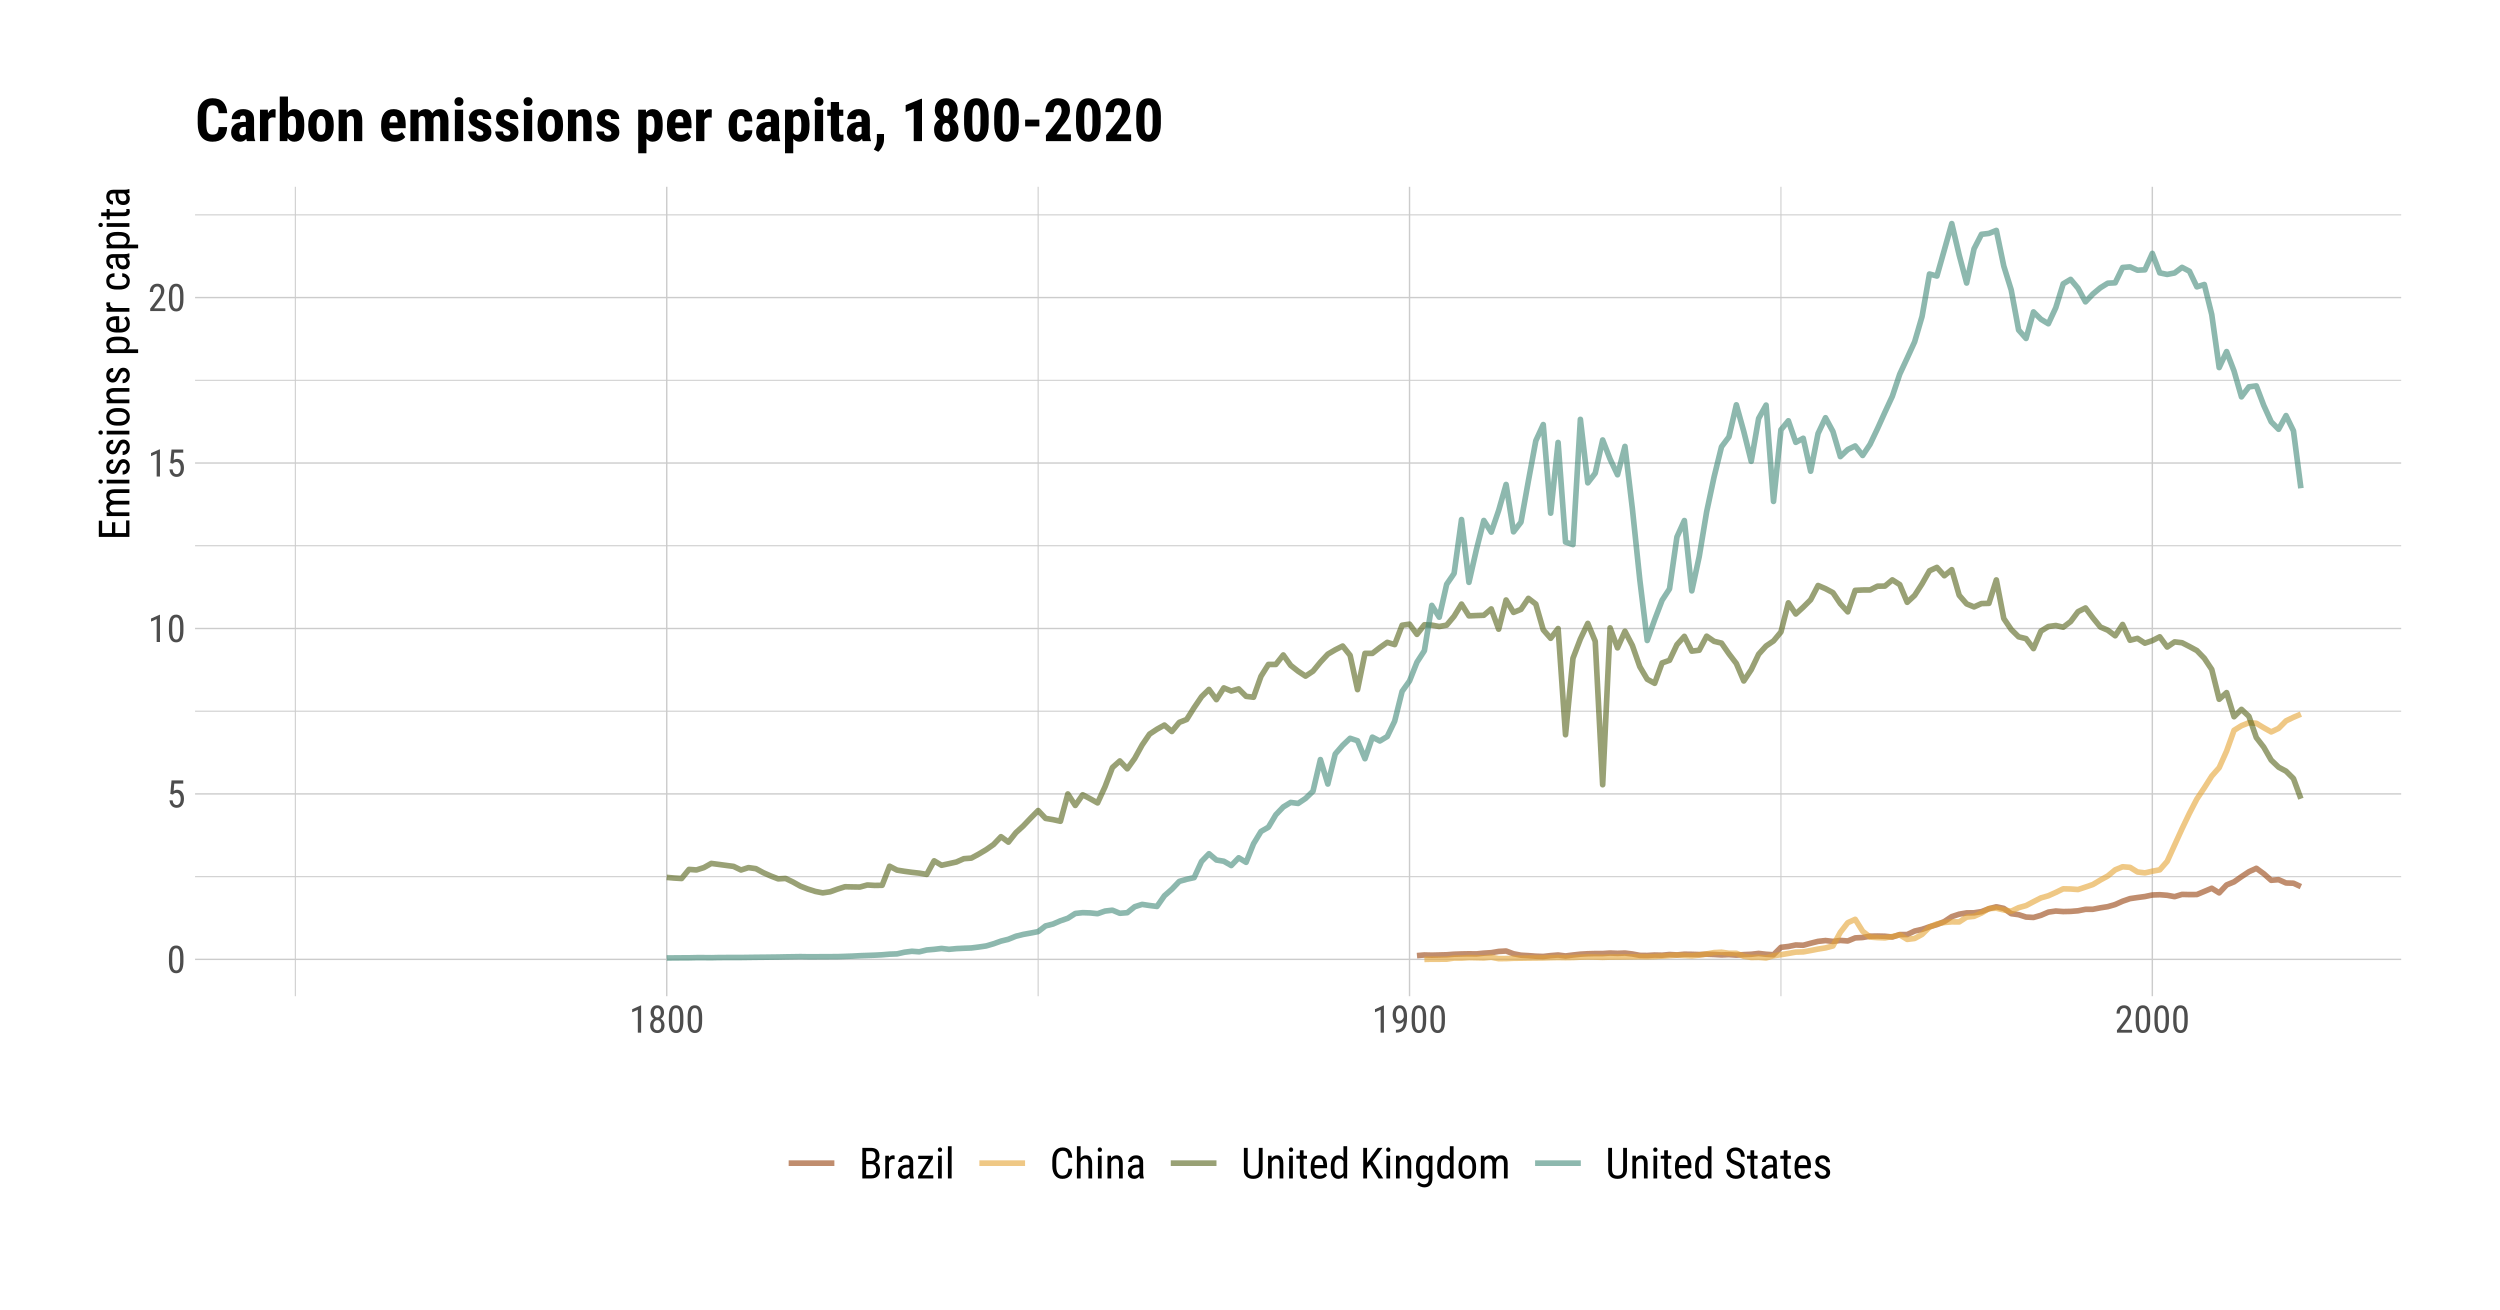 <?xml version="1.0" encoding="UTF-8"?>
<svg xmlns="http://www.w3.org/2000/svg" xmlns:xlink="http://www.w3.org/1999/xlink" width="756pt" height="396pt" viewBox="0 0 756 396" version="1.1">
<defs>
<g>
<symbol overflow="visible" id="glyph0-0">
<path style="stroke:none;" d="M 3.922 0 L 0.578 0 L 0.578 -8.172 L 3.922 -8.172 Z M 3.672 -0.484 L 3.672 -7.688 L 2.375 -4.094 Z M 0.844 -7.641 L 0.844 -0.531 L 2.109 -4.094 Z M 1.031 -0.297 L 3.453 -0.297 L 2.234 -3.703 Z M 2.234 -4.469 L 3.453 -7.875 L 1.031 -7.875 Z M 2.234 -4.469 "/>
</symbol>
<symbol overflow="visible" id="glyph0-1">
<path style="stroke:none;" d="M 5.031 -3.484 C 5.031 -2.273 4.852 -1.375 4.5 -0.781 C 4.145 -0.188 3.594 0.109 2.844 0.109 C 2.113 0.109 1.566 -0.176 1.203 -0.75 C 0.848 -1.32 0.66 -2.18 0.641 -3.328 L 0.641 -4.734 C 0.641 -5.93 0.816 -6.82 1.172 -7.406 C 1.523 -7.988 2.078 -8.281 2.828 -8.281 C 3.566 -8.281 4.113 -8 4.469 -7.438 C 4.82 -6.883 5.008 -6.047 5.031 -4.922 Z M 4.031 -4.906 C 4.031 -5.77 3.93 -6.406 3.734 -6.812 C 3.547 -7.227 3.242 -7.438 2.828 -7.438 C 2.422 -7.438 2.117 -7.234 1.922 -6.828 C 1.734 -6.43 1.641 -5.828 1.641 -5.016 L 1.641 -3.328 C 1.641 -2.461 1.738 -1.812 1.938 -1.375 C 2.133 -0.945 2.438 -0.734 2.844 -0.734 C 3.25 -0.734 3.547 -0.938 3.734 -1.344 C 3.922 -1.75 4.02 -2.375 4.031 -3.219 Z M 4.031 -4.906 "/>
</symbol>
<symbol overflow="visible" id="glyph0-2">
<path style="stroke:none;" d="M 1.062 -4.094 L 1.422 -8.172 L 4.969 -8.172 L 4.969 -7.219 L 2.25 -7.219 L 2.062 -4.984 C 2.395 -5.223 2.758 -5.344 3.156 -5.344 C 3.789 -5.344 4.285 -5.094 4.641 -4.594 C 5.004 -4.102 5.188 -3.441 5.188 -2.609 C 5.188 -1.766 4.988 -1.098 4.594 -0.609 C 4.207 -0.129 3.664 0.109 2.969 0.109 C 2.363 0.109 1.867 -0.086 1.484 -0.484 C 1.098 -0.891 0.875 -1.445 0.812 -2.156 L 1.75 -2.156 C 1.801 -1.688 1.93 -1.332 2.141 -1.094 C 2.359 -0.852 2.633 -0.734 2.969 -0.734 C 3.352 -0.734 3.656 -0.898 3.875 -1.234 C 4.094 -1.566 4.203 -2.02 4.203 -2.594 C 4.203 -3.125 4.082 -3.555 3.844 -3.891 C 3.613 -4.234 3.301 -4.406 2.906 -4.406 C 2.582 -4.406 2.316 -4.32 2.109 -4.156 L 1.859 -3.891 Z M 1.062 -4.094 "/>
</symbol>
<symbol overflow="visible" id="glyph0-3">
<path style="stroke:none;" d="M 3.609 0 L 2.609 0 L 2.609 -6.922 L 0.906 -6.156 L 0.906 -7.094 L 3.453 -8.219 L 3.609 -8.219 Z M 3.609 0 "/>
</symbol>
<symbol overflow="visible" id="glyph0-4">
<path style="stroke:none;" d="M 5.234 0 L 0.656 0 L 0.656 -0.75 L 2.984 -3.828 C 3.336 -4.305 3.582 -4.695 3.719 -5 C 3.852 -5.312 3.922 -5.633 3.922 -5.969 C 3.922 -6.406 3.816 -6.758 3.609 -7.031 C 3.41 -7.301 3.148 -7.438 2.828 -7.438 C 2.41 -7.438 2.086 -7.289 1.859 -7 C 1.629 -6.719 1.516 -6.305 1.516 -5.766 L 0.531 -5.766 C 0.531 -6.516 0.734 -7.117 1.141 -7.578 C 1.555 -8.047 2.117 -8.281 2.828 -8.281 C 3.473 -8.281 3.984 -8.082 4.359 -7.688 C 4.734 -7.289 4.922 -6.758 4.922 -6.094 C 4.922 -5.289 4.5 -4.336 3.656 -3.234 L 1.844 -0.844 L 5.234 -0.844 Z M 5.234 0 "/>
</symbol>
<symbol overflow="visible" id="glyph0-5">
<path style="stroke:none;" d="M 4.859 -6.047 C 4.859 -5.641 4.766 -5.273 4.578 -4.953 C 4.398 -4.629 4.16 -4.379 3.859 -4.203 C 4.223 -4.016 4.504 -3.742 4.703 -3.391 C 4.91 -3.047 5.016 -2.648 5.016 -2.203 C 5.016 -1.504 4.816 -0.941 4.422 -0.516 C 4.023 -0.098 3.492 0.109 2.828 0.109 C 2.172 0.109 1.645 -0.098 1.25 -0.516 C 0.852 -0.941 0.656 -1.504 0.656 -2.203 C 0.656 -2.648 0.754 -3.051 0.953 -3.406 C 1.16 -3.758 1.441 -4.031 1.797 -4.219 C 1.484 -4.395 1.238 -4.641 1.062 -4.953 C 0.883 -5.273 0.797 -5.641 0.797 -6.047 C 0.797 -6.734 0.984 -7.273 1.359 -7.672 C 1.734 -8.078 2.223 -8.281 2.828 -8.281 C 3.441 -8.281 3.93 -8.082 4.297 -7.688 C 4.672 -7.289 4.859 -6.742 4.859 -6.047 Z M 4.031 -2.234 C 4.031 -2.703 3.914 -3.078 3.688 -3.359 C 3.469 -3.641 3.18 -3.781 2.828 -3.781 C 2.461 -3.781 2.172 -3.633 1.953 -3.344 C 1.742 -3.062 1.641 -2.691 1.641 -2.234 C 1.641 -1.754 1.742 -1.383 1.953 -1.125 C 2.16 -0.863 2.453 -0.734 2.828 -0.734 C 3.211 -0.734 3.508 -0.863 3.719 -1.125 C 3.926 -1.383 4.031 -1.754 4.031 -2.234 Z M 3.875 -6.031 C 3.875 -6.445 3.773 -6.785 3.578 -7.047 C 3.391 -7.305 3.141 -7.438 2.828 -7.438 C 2.516 -7.438 2.266 -7.305 2.078 -7.047 C 1.891 -6.785 1.797 -6.445 1.797 -6.031 C 1.797 -5.602 1.891 -5.258 2.078 -5 C 2.273 -4.75 2.523 -4.625 2.828 -4.625 C 3.148 -4.625 3.406 -4.75 3.594 -5 C 3.781 -5.258 3.875 -5.602 3.875 -6.031 Z M 3.875 -6.031 "/>
</symbol>
<symbol overflow="visible" id="glyph0-6">
<path style="stroke:none;" d="M 3.922 -3.5 C 3.523 -2.988 3.062 -2.734 2.531 -2.734 C 1.938 -2.734 1.461 -2.984 1.109 -3.484 C 0.754 -3.984 0.578 -4.641 0.578 -5.453 C 0.578 -6.305 0.77 -6.988 1.156 -7.5 C 1.539 -8.02 2.066 -8.281 2.734 -8.281 C 3.422 -8.281 3.957 -7.984 4.344 -7.391 C 4.727 -6.797 4.922 -5.969 4.922 -4.906 L 4.922 -4.609 C 4.922 -3.703 4.852 -2.969 4.719 -2.406 C 4.582 -1.844 4.379 -1.391 4.109 -1.047 C 3.848 -0.703 3.508 -0.441 3.094 -0.266 C 2.688 -0.086 2.176 0 1.562 0 L 1.562 -0.875 L 1.734 -0.875 C 2.43 -0.883 2.961 -1.098 3.328 -1.516 C 3.691 -1.93 3.891 -2.594 3.922 -3.5 Z M 2.703 -3.594 C 2.941 -3.594 3.176 -3.691 3.406 -3.891 C 3.633 -4.086 3.812 -4.352 3.938 -4.688 L 3.938 -5.125 C 3.938 -5.801 3.816 -6.352 3.578 -6.781 C 3.348 -7.207 3.066 -7.422 2.734 -7.422 C 2.367 -7.422 2.082 -7.242 1.875 -6.891 C 1.664 -6.535 1.562 -6.078 1.562 -5.516 C 1.562 -4.953 1.66 -4.488 1.859 -4.125 C 2.066 -3.77 2.348 -3.594 2.703 -3.594 Z M 2.703 -3.594 "/>
</symbol>
<symbol overflow="visible" id="glyph1-0">
<path style="stroke:none;" d="M 0 -4.438 L 0 -0.656 L -9.25 -0.656 L -9.25 -4.438 Z M -0.547 -4.141 L -8.703 -4.141 L -4.625 -2.688 Z M -8.641 -0.953 L -0.594 -0.953 L -4.625 -2.375 Z M -0.344 -1.156 L -0.344 -3.906 L -4.188 -2.531 Z M -5.047 -2.531 L -8.906 -3.906 L -8.906 -1.156 Z M -5.047 -2.531 "/>
</symbol>
<symbol overflow="visible" id="glyph1-1">
<path style="stroke:none;" d="M -4.266 -5.422 L -4.266 -2.156 L -1 -2.156 L -1 -5.969 L 0 -5.969 L 0 -1 L -9.25 -1 L -9.25 -5.906 L -8.234 -5.906 L -8.234 -2.156 L -5.266 -2.156 L -5.266 -5.422 Z M -4.266 -5.422 "/>
</symbol>
<symbol overflow="visible" id="glyph1-2">
<path style="stroke:none;" d="M -6.875 -1.891 L -6.234 -1.922 C -6.742 -2.336 -7 -2.891 -7 -3.578 C -7 -4.348 -6.664 -4.883 -6 -5.188 C -6.664 -5.613 -7 -6.211 -7 -6.984 C -7 -8.254 -6.207 -8.906 -4.625 -8.938 L 0 -8.938 L 0 -7.812 L -4.516 -7.812 C -5.016 -7.812 -5.383 -7.723 -5.625 -7.547 C -5.875 -7.367 -6 -7.066 -6 -6.641 C -6 -6.305 -5.867 -6.031 -5.609 -5.812 C -5.348 -5.602 -5.016 -5.484 -4.609 -5.453 L 0 -5.453 L 0 -4.328 L -4.578 -4.328 C -5.523 -4.305 -6 -3.914 -6 -3.156 C -6 -2.594 -5.711 -2.195 -5.141 -1.969 L 0 -1.969 L 0 -0.844 L -6.875 -0.844 Z M -6.875 -1.891 "/>
</symbol>
<symbol overflow="visible" id="glyph1-3">
<path style="stroke:none;" d="M 0 -2.047 L 0 -0.922 L -6.875 -0.922 L -6.875 -2.047 Z M -8.688 -2.141 C -8.5 -2.141 -8.344 -2.086 -8.219 -1.984 C -8.094 -1.879 -8.031 -1.719 -8.031 -1.5 C -8.031 -1.289 -8.094 -1.129 -8.219 -1.016 C -8.344 -0.91 -8.5 -0.859 -8.688 -0.859 C -8.875 -0.859 -9.035 -0.91 -9.172 -1.016 C -9.305 -1.129 -9.375 -1.289 -9.375 -1.5 C -9.375 -1.707 -9.305 -1.863 -9.172 -1.969 C -9.035 -2.082 -8.875 -2.141 -8.688 -2.141 Z M -8.688 -2.141 "/>
</symbol>
<symbol overflow="visible" id="glyph1-4">
<path style="stroke:none;" d="M -1.766 -4.172 C -2.004 -4.172 -2.207 -4.078 -2.375 -3.891 C -2.551 -3.711 -2.754 -3.363 -2.984 -2.844 C -3.234 -2.238 -3.445 -1.812 -3.625 -1.562 C -3.801 -1.32 -4.004 -1.141 -4.234 -1.016 C -4.461 -0.891 -4.734 -0.828 -5.047 -0.828 C -5.609 -0.828 -6.07 -1.031 -6.438 -1.438 C -6.812 -1.852 -7 -2.379 -7 -3.016 C -7 -3.68 -6.801 -4.219 -6.406 -4.625 C -6.02 -5.031 -5.52 -5.234 -4.906 -5.234 L -4.906 -4.109 C -5.219 -4.109 -5.484 -4.004 -5.703 -3.797 C -5.922 -3.586 -6.031 -3.328 -6.031 -3.016 C -6.031 -2.68 -5.941 -2.422 -5.766 -2.234 C -5.598 -2.047 -5.367 -1.953 -5.078 -1.953 C -4.848 -1.953 -4.664 -2.02 -4.531 -2.156 C -4.395 -2.289 -4.211 -2.625 -3.984 -3.156 C -3.648 -3.988 -3.328 -4.551 -3.016 -4.844 C -2.711 -5.145 -2.32 -5.297 -1.844 -5.297 C -1.25 -5.297 -0.77 -5.086 -0.406 -4.672 C -0.051 -4.266 0.125 -3.719 0.125 -3.031 C 0.125 -2.32 -0.078 -1.742 -0.484 -1.297 C -0.898 -0.848 -1.422 -0.625 -2.047 -0.625 L -2.047 -1.766 C -1.672 -1.773 -1.375 -1.891 -1.156 -2.109 C -0.938 -2.328 -0.828 -2.633 -0.828 -3.031 C -0.828 -3.406 -0.91 -3.688 -1.078 -3.875 C -1.242 -4.07 -1.473 -4.172 -1.766 -4.172 Z M -1.766 -4.172 "/>
</symbol>
<symbol overflow="visible" id="glyph1-5">
<path style="stroke:none;" d="M -3.75 -0.609 C -4.75 -0.609 -5.539 -0.848 -6.125 -1.328 C -6.707 -1.816 -7 -2.457 -7 -3.25 C -7 -4.039 -6.711 -4.676 -6.141 -5.156 C -5.578 -5.645 -4.805 -5.898 -3.828 -5.922 L -3.109 -5.922 C -2.109 -5.922 -1.316 -5.676 -0.734 -5.188 C -0.16 -4.707 0.125 -4.066 0.125 -3.266 C 0.125 -2.461 -0.156 -1.82 -0.719 -1.344 C -1.281 -0.863 -2.039 -0.617 -3 -0.609 Z M -3.109 -1.734 C -2.398 -1.734 -1.844 -1.867 -1.438 -2.141 C -1.031 -2.422 -0.828 -2.797 -0.828 -3.266 C -0.828 -4.254 -1.547 -4.766 -2.984 -4.797 L -3.75 -4.797 C -4.457 -4.797 -5.016 -4.656 -5.422 -4.375 C -5.828 -4.094 -6.031 -3.719 -6.031 -3.25 C -6.031 -2.789 -5.828 -2.422 -5.422 -2.141 C -5.016 -1.867 -4.461 -1.734 -3.766 -1.734 Z M -3.109 -1.734 "/>
</symbol>
<symbol overflow="visible" id="glyph1-6">
<path style="stroke:none;" d="M -6.875 -1.891 L -6.125 -1.938 C -6.707 -2.363 -7 -2.914 -7 -3.594 C -7 -4.812 -6.188 -5.43 -4.562 -5.453 L 0 -5.453 L 0 -4.328 L -4.516 -4.328 C -5.047 -4.328 -5.426 -4.238 -5.656 -4.062 C -5.883 -3.883 -6 -3.613 -6 -3.25 C -6 -2.969 -5.906 -2.719 -5.719 -2.5 C -5.531 -2.281 -5.285 -2.102 -4.984 -1.969 L 0 -1.969 L 0 -0.844 L -6.875 -0.844 Z M -6.875 -1.891 "/>
</symbol>
<symbol overflow="visible" id="glyph1-7">
<path style="stroke:none;" d=""/>
</symbol>
<symbol overflow="visible" id="glyph1-8">
<path style="stroke:none;" d="M -3.109 -5.797 C -2.016 -5.797 -1.203 -5.598 -0.672 -5.203 C -0.141 -4.816 0.125 -4.27 0.125 -3.562 C 0.125 -2.863 -0.133 -2.332 -0.656 -1.969 L 2.641 -1.969 L 2.641 -0.844 L -6.875 -0.844 L -6.875 -1.859 L -6.109 -1.922 C -6.703 -2.297 -7 -2.832 -7 -3.531 C -7 -4.289 -6.734 -4.852 -6.203 -5.219 C -5.68 -5.594 -4.898 -5.785 -3.859 -5.797 Z M -3.75 -4.688 C -4.52 -4.688 -5.086 -4.566 -5.453 -4.328 C -5.816 -4.086 -6 -3.707 -6 -3.188 C -6 -2.645 -5.727 -2.238 -5.188 -1.969 L -1.625 -1.969 C -1.094 -2.238 -0.828 -2.648 -0.828 -3.203 C -0.828 -3.711 -1.008 -4.082 -1.375 -4.312 C -1.75 -4.551 -2.312 -4.676 -3.062 -4.688 Z M -3.75 -4.688 "/>
</symbol>
<symbol overflow="visible" id="glyph1-9">
<path style="stroke:none;" d="M 0.125 -3.297 C 0.125 -2.441 -0.129 -1.785 -0.641 -1.328 C -1.148 -0.867 -1.895 -0.633 -2.875 -0.625 L -3.719 -0.625 C -4.738 -0.625 -5.539 -0.848 -6.125 -1.297 C -6.707 -1.742 -7 -2.367 -7 -3.172 C -7 -3.973 -6.738 -4.57 -6.219 -4.969 C -5.707 -5.363 -4.91 -5.566 -3.828 -5.578 L -3.094 -5.578 L -3.094 -1.75 L -2.938 -1.75 C -2.195 -1.75 -1.66 -1.883 -1.328 -2.156 C -0.992 -2.438 -0.828 -2.836 -0.828 -3.359 C -0.828 -3.691 -0.891 -3.984 -1.016 -4.234 C -1.141 -4.484 -1.336 -4.719 -1.609 -4.938 L -0.906 -5.516 C -0.219 -5.035 0.125 -4.297 0.125 -3.297 Z M -6.031 -3.172 C -6.031 -2.703 -5.867 -2.352 -5.547 -2.125 C -5.234 -1.906 -4.738 -1.781 -4.062 -1.75 L -4.062 -4.453 L -4.219 -4.453 C -4.863 -4.422 -5.328 -4.301 -5.609 -4.094 C -5.891 -3.895 -6.031 -3.586 -6.031 -3.172 Z M -6.031 -3.172 "/>
</symbol>
<symbol overflow="visible" id="glyph1-10">
<path style="stroke:none;" d="M -5.812 -3.672 C -5.844 -3.516 -5.859 -3.348 -5.859 -3.172 C -5.859 -2.586 -5.539 -2.188 -4.906 -1.969 L 0 -1.969 L 0 -0.844 L -6.875 -0.844 L -6.875 -1.938 L -6.172 -1.953 C -6.723 -2.254 -7 -2.676 -7 -3.219 C -7 -3.395 -6.969 -3.547 -6.906 -3.672 Z M -5.812 -3.672 "/>
</symbol>
<symbol overflow="visible" id="glyph1-11">
<path style="stroke:none;" d="M -0.828 -3.219 C -0.828 -3.594 -0.941 -3.891 -1.172 -4.109 C -1.41 -4.336 -1.742 -4.461 -2.172 -4.484 L -2.172 -5.547 C -1.504 -5.523 -0.953 -5.289 -0.516 -4.844 C -0.086 -4.406 0.125 -3.863 0.125 -3.219 C 0.125 -2.375 -0.141 -1.727 -0.672 -1.281 C -1.211 -0.832 -2.008 -0.609 -3.062 -0.609 L -3.828 -0.609 C -4.859 -0.609 -5.645 -0.828 -6.188 -1.266 C -6.727 -1.711 -7 -2.363 -7 -3.219 C -7 -3.914 -6.773 -4.473 -6.328 -4.891 C -5.879 -5.305 -5.27 -5.523 -4.5 -5.547 L -4.5 -4.484 C -5.008 -4.461 -5.391 -4.344 -5.641 -4.125 C -5.898 -3.906 -6.031 -3.602 -6.031 -3.219 C -6.031 -2.719 -5.863 -2.348 -5.531 -2.109 C -5.207 -1.867 -4.672 -1.742 -3.922 -1.734 L -3.047 -1.734 C -2.234 -1.734 -1.66 -1.852 -1.328 -2.094 C -0.992 -2.332 -0.828 -2.707 -0.828 -3.219 Z M -0.828 -3.219 "/>
</symbol>
<symbol overflow="visible" id="glyph1-12">
<path style="stroke:none;" d="M 0 -4.375 C -0.145 -4.301 -0.395 -4.254 -0.75 -4.234 C -0.164 -3.828 0.125 -3.316 0.125 -2.703 C 0.125 -2.078 -0.047 -1.586 -0.391 -1.234 C -0.742 -0.891 -1.238 -0.719 -1.875 -0.719 C -2.57 -0.719 -3.125 -0.953 -3.531 -1.422 C -3.945 -1.898 -4.16 -2.555 -4.172 -3.391 L -4.172 -4.203 L -4.891 -4.203 C -5.305 -4.203 -5.598 -4.109 -5.766 -3.922 C -5.941 -3.742 -6.031 -3.473 -6.031 -3.109 C -6.031 -2.766 -5.926 -2.488 -5.719 -2.281 C -5.52 -2.07 -5.27 -1.969 -4.969 -1.969 L -4.969 -0.844 C -5.312 -0.844 -5.645 -0.941 -5.969 -1.141 C -6.289 -1.348 -6.539 -1.629 -6.719 -1.984 C -6.906 -2.336 -7 -2.727 -7 -3.156 C -7 -3.863 -6.82 -4.398 -6.469 -4.766 C -6.125 -5.129 -5.613 -5.316 -4.938 -5.328 L -1.484 -5.328 C -0.953 -5.328 -0.492 -5.398 -0.109 -5.547 L 0 -5.547 Z M -0.891 -2.875 C -0.891 -3.145 -0.969 -3.406 -1.125 -3.656 C -1.281 -3.906 -1.469 -4.086 -1.688 -4.203 L -3.328 -4.203 L -3.328 -3.578 C -3.316 -3.047 -3.195 -2.625 -2.969 -2.312 C -2.738 -2 -2.414 -1.844 -2 -1.844 C -1.613 -1.844 -1.332 -1.922 -1.156 -2.078 C -0.977 -2.234 -0.891 -2.5 -0.891 -2.875 Z M -0.891 -2.875 "/>
</symbol>
<symbol overflow="visible" id="glyph1-13">
<path style="stroke:none;" d="M -8.531 -2.312 L -6.875 -2.312 L -6.875 -3.344 L -5.953 -3.344 L -5.953 -2.312 L -1.703 -2.312 C -1.43 -2.312 -1.223 -2.352 -1.078 -2.438 C -0.941 -2.531 -0.875 -2.688 -0.875 -2.906 C -0.875 -3.051 -0.898 -3.203 -0.953 -3.359 L 0 -3.344 C 0.082 -3.082 0.125 -2.82 0.125 -2.562 C 0.125 -2.113 -0.031 -1.77 -0.344 -1.531 C -0.664 -1.301 -1.113 -1.188 -1.688 -1.188 L -5.953 -1.188 L -5.953 -0.141 L -6.875 -0.141 L -6.875 -1.188 L -8.531 -1.188 Z M -8.531 -2.312 "/>
</symbol>
<symbol overflow="visible" id="glyph2-0">
<path style="stroke:none;" d="M 4.438 0 L 0.656 0 L 0.656 -9.25 L 4.438 -9.25 Z M 4.141 -0.547 L 4.141 -8.703 L 2.688 -4.625 Z M 0.953 -8.641 L 0.953 -0.594 L 2.375 -4.625 Z M 1.156 -0.344 L 3.906 -0.344 L 2.531 -4.188 Z M 2.531 -5.047 L 3.906 -8.906 L 1.156 -8.906 Z M 2.531 -5.047 "/>
</symbol>
<symbol overflow="visible" id="glyph2-1">
<path style="stroke:none;" d="M 1 0 L 1 -9.25 L 3.625 -9.25 C 4.469 -9.25 5.102 -9.039 5.531 -8.625 C 5.957 -8.219 6.172 -7.602 6.172 -6.781 C 6.172 -6.344 6.062 -5.957 5.844 -5.625 C 5.625 -5.301 5.332 -5.051 4.969 -4.875 C 5.395 -4.738 5.727 -4.473 5.969 -4.078 C 6.219 -3.691 6.344 -3.223 6.344 -2.672 C 6.344 -1.836 6.113 -1.18 5.656 -0.703 C 5.207 -0.234 4.562 0 3.719 0 Z M 2.156 -4.328 L 2.156 -1 L 3.75 -1 C 4.188 -1 4.535 -1.141 4.797 -1.422 C 5.055 -1.711 5.188 -2.125 5.188 -2.656 C 5.188 -3.77 4.711 -4.328 3.766 -4.328 Z M 2.156 -5.297 L 3.656 -5.297 C 4.051 -5.297 4.375 -5.43 4.625 -5.703 C 4.875 -5.973 5 -6.332 5 -6.781 C 5 -7.289 4.883 -7.66 4.656 -7.891 C 4.438 -8.117 4.094 -8.234 3.625 -8.234 L 2.156 -8.234 Z M 2.156 -5.297 "/>
</symbol>
<symbol overflow="visible" id="glyph2-2">
<path style="stroke:none;" d="M 3.672 -5.812 C 3.516 -5.844 3.348 -5.859 3.172 -5.859 C 2.586 -5.859 2.188 -5.539 1.969 -4.906 L 1.969 0 L 0.844 0 L 0.844 -6.875 L 1.938 -6.875 L 1.953 -6.172 C 2.254 -6.723 2.676 -7 3.219 -7 C 3.395 -7 3.547 -6.969 3.672 -6.906 Z M 3.672 -5.812 "/>
</symbol>
<symbol overflow="visible" id="glyph2-3">
<path style="stroke:none;" d="M 4.375 0 C 4.301 -0.145 4.254 -0.395 4.234 -0.75 C 3.828 -0.164 3.316 0.125 2.703 0.125 C 2.078 0.125 1.586 -0.047 1.234 -0.391 C 0.891 -0.742 0.719 -1.238 0.719 -1.875 C 0.719 -2.57 0.953 -3.125 1.422 -3.531 C 1.898 -3.945 2.555 -4.16 3.391 -4.172 L 4.203 -4.172 L 4.203 -4.891 C 4.203 -5.305 4.109 -5.598 3.922 -5.766 C 3.742 -5.941 3.473 -6.031 3.109 -6.031 C 2.766 -6.031 2.488 -5.926 2.281 -5.719 C 2.07 -5.52 1.969 -5.27 1.969 -4.969 L 0.844 -4.969 C 0.844 -5.312 0.941 -5.645 1.141 -5.969 C 1.348 -6.289 1.629 -6.539 1.984 -6.719 C 2.336 -6.906 2.727 -7 3.156 -7 C 3.863 -7 4.398 -6.82 4.766 -6.469 C 5.129 -6.125 5.316 -5.613 5.328 -4.938 L 5.328 -1.484 C 5.328 -0.953 5.398 -0.492 5.547 -0.109 L 5.547 0 Z M 2.875 -0.891 C 3.145 -0.891 3.406 -0.969 3.656 -1.125 C 3.906 -1.281 4.086 -1.469 4.203 -1.688 L 4.203 -3.328 L 3.578 -3.328 C 3.047 -3.316 2.625 -3.195 2.312 -2.969 C 2 -2.738 1.844 -2.414 1.844 -2 C 1.844 -1.613 1.922 -1.332 2.078 -1.156 C 2.234 -0.977 2.5 -0.891 2.875 -0.891 Z M 2.875 -0.891 "/>
</symbol>
<symbol overflow="visible" id="glyph2-4">
<path style="stroke:none;" d="M 1.875 -0.953 L 5.188 -0.953 L 5.188 0 L 0.594 0 L 0.594 -0.859 L 3.75 -5.891 L 0.625 -5.891 L 0.625 -6.875 L 5.062 -6.875 L 5.062 -6.031 Z M 1.875 -0.953 "/>
</symbol>
<symbol overflow="visible" id="glyph2-5">
<path style="stroke:none;" d="M 2.047 0 L 0.922 0 L 0.922 -6.875 L 2.047 -6.875 Z M 2.141 -8.688 C 2.141 -8.5 2.086 -8.344 1.984 -8.219 C 1.879 -8.094 1.719 -8.031 1.5 -8.031 C 1.289 -8.031 1.129 -8.094 1.016 -8.219 C 0.91 -8.344 0.859 -8.5 0.859 -8.688 C 0.859 -8.875 0.91 -9.035 1.016 -9.172 C 1.129 -9.305 1.289 -9.375 1.5 -9.375 C 1.707 -9.375 1.863 -9.305 1.969 -9.172 C 2.082 -9.035 2.141 -8.875 2.141 -8.688 Z M 2.141 -8.688 "/>
</symbol>
<symbol overflow="visible" id="glyph2-6">
<path style="stroke:none;" d="M 2.047 0 L 0.922 0 L 0.922 -9.75 L 2.047 -9.75 Z M 2.047 0 "/>
</symbol>
<symbol overflow="visible" id="glyph2-7">
<path style="stroke:none;" d="M 6.797 -2.938 C 6.742 -1.945 6.461 -1.188 5.953 -0.656 C 5.453 -0.133 4.738 0.125 3.812 0.125 C 2.883 0.125 2.145 -0.223 1.594 -0.922 C 1.051 -1.629 0.781 -2.586 0.781 -3.797 L 0.781 -5.469 C 0.781 -6.676 1.062 -7.629 1.625 -8.328 C 2.188 -9.023 2.953 -9.375 3.922 -9.375 C 4.816 -9.375 5.508 -9.102 6 -8.562 C 6.488 -8.031 6.754 -7.266 6.797 -6.266 L 5.625 -6.266 C 5.57 -7.023 5.41 -7.562 5.141 -7.875 C 4.867 -8.195 4.461 -8.359 3.922 -8.359 C 3.297 -8.359 2.812 -8.113 2.469 -7.625 C 2.133 -7.133 1.969 -6.41 1.969 -5.453 L 1.969 -3.766 C 1.969 -2.828 2.125 -2.109 2.438 -1.609 C 2.75 -1.109 3.207 -0.859 3.812 -0.859 C 4.414 -0.859 4.848 -1.008 5.109 -1.312 C 5.379 -1.613 5.551 -2.156 5.625 -2.938 Z M 6.797 -2.938 "/>
</symbol>
<symbol overflow="visible" id="glyph2-8">
<path style="stroke:none;" d="M 1.969 -6.156 C 2.395 -6.719 2.938 -7 3.594 -7 C 4.812 -7 5.43 -6.188 5.453 -4.562 L 5.453 0 L 4.328 0 L 4.328 -4.516 C 4.328 -5.047 4.238 -5.426 4.062 -5.656 C 3.883 -5.883 3.613 -6 3.25 -6 C 2.969 -6 2.719 -5.906 2.5 -5.719 C 2.281 -5.531 2.102 -5.285 1.969 -4.984 L 1.969 0 L 0.844 0 L 0.844 -9.75 L 1.969 -9.75 Z M 1.969 -6.156 "/>
</symbol>
<symbol overflow="visible" id="glyph2-9">
<path style="stroke:none;" d="M 1.891 -6.875 L 1.938 -6.125 C 2.363 -6.707 2.914 -7 3.594 -7 C 4.812 -7 5.43 -6.188 5.453 -4.562 L 5.453 0 L 4.328 0 L 4.328 -4.516 C 4.328 -5.047 4.238 -5.426 4.062 -5.656 C 3.883 -5.883 3.613 -6 3.25 -6 C 2.969 -6 2.719 -5.906 2.5 -5.719 C 2.281 -5.531 2.102 -5.285 1.969 -4.984 L 1.969 0 L 0.844 0 L 0.844 -6.875 Z M 1.891 -6.875 "/>
</symbol>
<symbol overflow="visible" id="glyph2-10">
<path style="stroke:none;" d="M 6.5 -9.25 L 6.5 -2.672 C 6.5 -1.797 6.25 -1.109 5.75 -0.609 C 5.25 -0.117 4.551 0.125 3.656 0.125 C 2.738 0.125 2.039 -0.113 1.562 -0.594 C 1.082 -1.082 0.836 -1.773 0.828 -2.672 L 0.828 -9.25 L 1.984 -9.25 L 1.984 -2.719 C 1.984 -2.094 2.113 -1.625 2.375 -1.312 C 2.645 -1.008 3.07 -0.859 3.656 -0.859 C 4.25 -0.859 4.676 -1.008 4.938 -1.312 C 5.207 -1.625 5.344 -2.094 5.344 -2.719 L 5.344 -9.25 Z M 6.5 -9.25 "/>
</symbol>
<symbol overflow="visible" id="glyph2-11">
<path style="stroke:none;" d="M 2.312 -8.531 L 2.312 -6.875 L 3.344 -6.875 L 3.344 -5.953 L 2.312 -5.953 L 2.312 -1.703 C 2.312 -1.43 2.352 -1.223 2.438 -1.078 C 2.531 -0.941 2.688 -0.875 2.906 -0.875 C 3.051 -0.875 3.203 -0.898 3.359 -0.953 L 3.344 0 C 3.082 0.082 2.82 0.125 2.562 0.125 C 2.113 0.125 1.77 -0.031 1.531 -0.344 C 1.301 -0.664 1.188 -1.113 1.188 -1.688 L 1.188 -5.953 L 0.141 -5.953 L 0.141 -6.875 L 1.188 -6.875 L 1.188 -8.531 Z M 2.312 -8.531 "/>
</symbol>
<symbol overflow="visible" id="glyph2-12">
<path style="stroke:none;" d="M 3.297 0.125 C 2.441 0.125 1.785 -0.129 1.328 -0.641 C 0.867 -1.148 0.633 -1.895 0.625 -2.875 L 0.625 -3.719 C 0.625 -4.738 0.848 -5.539 1.297 -6.125 C 1.742 -6.707 2.367 -7 3.172 -7 C 3.973 -7 4.57 -6.738 4.969 -6.219 C 5.363 -5.707 5.566 -4.91 5.578 -3.828 L 5.578 -3.094 L 1.75 -3.094 L 1.75 -2.938 C 1.75 -2.195 1.883 -1.66 2.156 -1.328 C 2.438 -0.992 2.836 -0.828 3.359 -0.828 C 3.691 -0.828 3.984 -0.891 4.234 -1.016 C 4.484 -1.141 4.719 -1.336 4.938 -1.609 L 5.516 -0.906 C 5.035 -0.219 4.297 0.125 3.297 0.125 Z M 3.172 -6.031 C 2.703 -6.031 2.352 -5.867 2.125 -5.547 C 1.906 -5.234 1.781 -4.738 1.75 -4.062 L 4.453 -4.062 L 4.453 -4.219 C 4.422 -4.863 4.301 -5.328 4.094 -5.609 C 3.895 -5.891 3.586 -6.031 3.172 -6.031 Z M 3.172 -6.031 "/>
</symbol>
<symbol overflow="visible" id="glyph2-13">
<path style="stroke:none;" d="M 0.609 -3.75 C 0.609 -4.801 0.805 -5.602 1.203 -6.156 C 1.598 -6.719 2.164 -7 2.906 -7 C 3.562 -7 4.07 -6.734 4.438 -6.203 L 4.438 -9.75 L 5.562 -9.75 L 5.562 0 L 4.531 0 L 4.469 -0.734 C 4.102 -0.16 3.578 0.125 2.891 0.125 C 2.18 0.125 1.625 -0.148 1.219 -0.703 C 0.812 -1.254 0.609 -2.035 0.609 -3.047 Z M 1.734 -3.109 C 1.734 -2.336 1.844 -1.77 2.062 -1.406 C 2.289 -1.039 2.664 -0.859 3.188 -0.859 C 3.75 -0.859 4.164 -1.141 4.438 -1.703 L 4.438 -5.172 C 4.145 -5.723 3.727 -6 3.188 -6 C 2.676 -6 2.305 -5.816 2.078 -5.453 C 1.848 -5.086 1.734 -4.535 1.734 -3.797 Z M 1.734 -3.109 "/>
</symbol>
<symbol overflow="visible" id="glyph2-14">
<path style="stroke:none;" d=""/>
</symbol>
<symbol overflow="visible" id="glyph2-15">
<path style="stroke:none;" d="M 3.062 -4.266 L 2.156 -3.156 L 2.156 0 L 1 0 L 1 -9.25 L 2.156 -9.25 L 2.156 -4.781 L 2.922 -5.797 L 5.406 -9.25 L 6.812 -9.25 L 3.797 -5.172 L 7.047 0 L 5.656 0 Z M 3.062 -4.266 "/>
</symbol>
<symbol overflow="visible" id="glyph2-16">
<path style="stroke:none;" d="M 0.609 -3.75 C 0.609 -4.812 0.801 -5.617 1.188 -6.172 C 1.582 -6.723 2.156 -7 2.906 -7 C 3.602 -7 4.133 -6.695 4.5 -6.094 L 4.562 -6.875 L 5.578 -6.875 L 5.578 0.062 C 5.578 0.914 5.359 1.566 4.922 2.016 C 4.484 2.473 3.875 2.703 3.094 2.703 C 2.758 2.703 2.379 2.617 1.953 2.453 C 1.535 2.285 1.223 2.078 1.016 1.828 L 1.469 1.062 C 1.938 1.52 2.453 1.75 3.016 1.75 C 3.941 1.75 4.422 1.238 4.453 0.219 L 4.453 -0.672 C 4.086 -0.141 3.57 0.125 2.906 0.125 C 2.188 0.125 1.629 -0.141 1.234 -0.672 C 0.836 -1.211 0.629 -1.984 0.609 -2.984 Z M 1.734 -3.109 C 1.734 -2.336 1.848 -1.77 2.078 -1.406 C 2.305 -1.039 2.676 -0.859 3.188 -0.859 C 3.75 -0.859 4.172 -1.145 4.453 -1.719 L 4.453 -5.156 C 4.16 -5.719 3.742 -6 3.203 -6 C 2.691 -6 2.32 -5.816 2.094 -5.453 C 1.863 -5.086 1.742 -4.535 1.734 -3.797 Z M 1.734 -3.109 "/>
</symbol>
<symbol overflow="visible" id="glyph2-17">
<path style="stroke:none;" d="M 0.609 -3.75 C 0.609 -4.75 0.848 -5.539 1.328 -6.125 C 1.816 -6.707 2.457 -7 3.25 -7 C 4.039 -7 4.676 -6.711 5.156 -6.141 C 5.645 -5.578 5.898 -4.805 5.922 -3.828 L 5.922 -3.109 C 5.922 -2.109 5.676 -1.316 5.188 -0.734 C 4.707 -0.16 4.066 0.125 3.266 0.125 C 2.461 0.125 1.82 -0.156 1.344 -0.719 C 0.863 -1.281 0.617 -2.039 0.609 -3 Z M 1.734 -3.109 C 1.734 -2.398 1.867 -1.844 2.141 -1.438 C 2.422 -1.031 2.797 -0.828 3.266 -0.828 C 4.254 -0.828 4.766 -1.547 4.797 -2.984 L 4.797 -3.75 C 4.797 -4.457 4.656 -5.016 4.375 -5.422 C 4.094 -5.828 3.719 -6.031 3.25 -6.031 C 2.789 -6.031 2.422 -5.828 2.141 -5.422 C 1.867 -5.016 1.734 -4.461 1.734 -3.766 Z M 1.734 -3.109 "/>
</symbol>
<symbol overflow="visible" id="glyph2-18">
<path style="stroke:none;" d="M 1.891 -6.875 L 1.922 -6.234 C 2.336 -6.742 2.891 -7 3.578 -7 C 4.348 -7 4.883 -6.664 5.188 -6 C 5.613 -6.664 6.211 -7 6.984 -7 C 8.254 -7 8.906 -6.207 8.938 -4.625 L 8.938 0 L 7.812 0 L 7.812 -4.516 C 7.812 -5.016 7.723 -5.383 7.547 -5.625 C 7.367 -5.875 7.066 -6 6.641 -6 C 6.305 -6 6.031 -5.867 5.812 -5.609 C 5.602 -5.348 5.484 -5.016 5.453 -4.609 L 5.453 0 L 4.328 0 L 4.328 -4.578 C 4.305 -5.523 3.914 -6 3.156 -6 C 2.594 -6 2.195 -5.711 1.969 -5.141 L 1.969 0 L 0.844 0 L 0.844 -6.875 Z M 1.891 -6.875 "/>
</symbol>
<symbol overflow="visible" id="glyph2-19">
<path style="stroke:none;" d="M 5.031 -2.344 C 5.031 -2.801 4.906 -3.148 4.656 -3.391 C 4.406 -3.641 3.953 -3.879 3.297 -4.109 C 2.648 -4.348 2.156 -4.594 1.812 -4.844 C 1.469 -5.102 1.207 -5.395 1.031 -5.719 C 0.863 -6.051 0.781 -6.426 0.781 -6.844 C 0.781 -7.582 1.023 -8.188 1.516 -8.656 C 2.004 -9.133 2.645 -9.375 3.438 -9.375 C 3.977 -9.375 4.457 -9.25 4.875 -9 C 5.301 -8.758 5.629 -8.422 5.859 -7.984 C 6.086 -7.555 6.203 -7.082 6.203 -6.562 L 5.031 -6.562 C 5.031 -7.133 4.891 -7.578 4.609 -7.891 C 4.336 -8.203 3.945 -8.359 3.438 -8.359 C 2.969 -8.359 2.602 -8.227 2.344 -7.969 C 2.082 -7.707 1.953 -7.344 1.953 -6.875 C 1.953 -6.477 2.094 -6.148 2.375 -5.891 C 2.656 -5.629 3.086 -5.395 3.672 -5.188 C 4.578 -4.883 5.223 -4.516 5.609 -4.078 C 6.004 -3.641 6.203 -3.062 6.203 -2.344 C 6.203 -1.594 5.957 -0.992 5.469 -0.547 C 4.988 -0.098 4.328 0.125 3.484 0.125 C 2.953 0.125 2.457 0.008 2 -0.219 C 1.551 -0.457 1.195 -0.789 0.938 -1.219 C 0.676 -1.645 0.547 -2.129 0.547 -2.672 L 1.703 -2.672 C 1.703 -2.109 1.863 -1.664 2.188 -1.344 C 2.508 -1.031 2.941 -0.875 3.484 -0.875 C 4.004 -0.875 4.391 -1.004 4.641 -1.266 C 4.898 -1.523 5.031 -1.883 5.031 -2.344 Z M 5.031 -2.344 "/>
</symbol>
<symbol overflow="visible" id="glyph2-20">
<path style="stroke:none;" d="M 4.172 -1.766 C 4.172 -2.004 4.078 -2.207 3.891 -2.375 C 3.711 -2.551 3.363 -2.754 2.844 -2.984 C 2.238 -3.234 1.812 -3.445 1.562 -3.625 C 1.32 -3.801 1.141 -4.004 1.016 -4.234 C 0.891 -4.461 0.828 -4.734 0.828 -5.047 C 0.828 -5.609 1.031 -6.07 1.438 -6.438 C 1.852 -6.812 2.379 -7 3.016 -7 C 3.68 -7 4.219 -6.801 4.625 -6.406 C 5.031 -6.02 5.234 -5.52 5.234 -4.906 L 4.109 -4.906 C 4.109 -5.219 4.004 -5.484 3.797 -5.703 C 3.586 -5.922 3.328 -6.031 3.016 -6.031 C 2.68 -6.031 2.422 -5.941 2.234 -5.766 C 2.047 -5.598 1.953 -5.367 1.953 -5.078 C 1.953 -4.848 2.02 -4.664 2.156 -4.531 C 2.289 -4.395 2.625 -4.211 3.156 -3.984 C 3.988 -3.648 4.551 -3.328 4.844 -3.016 C 5.145 -2.711 5.297 -2.32 5.297 -1.844 C 5.297 -1.25 5.086 -0.77 4.672 -0.406 C 4.266 -0.051 3.719 0.125 3.031 0.125 C 2.32 0.125 1.742 -0.078 1.297 -0.484 C 0.848 -0.898 0.625 -1.422 0.625 -2.047 L 1.766 -2.047 C 1.773 -1.672 1.891 -1.375 2.109 -1.156 C 2.328 -0.938 2.633 -0.828 3.031 -0.828 C 3.406 -0.828 3.688 -0.91 3.875 -1.078 C 4.07 -1.242 4.172 -1.473 4.172 -1.766 Z M 4.172 -1.766 "/>
</symbol>
<symbol overflow="visible" id="glyph3-0">
<path style="stroke:none;" d="M 6.141 0 L 0.922 0 L 0.922 -12.797 L 6.141 -12.797 Z M 5.734 -0.75 L 5.734 -12.047 L 3.734 -6.406 Z M 1.312 -11.969 L 1.312 -0.828 L 3.297 -6.406 Z M 1.609 -0.469 L 5.406 -0.469 L 3.5 -5.797 Z M 3.5 -7 L 5.406 -12.328 L 1.609 -12.328 Z M 3.5 -7 "/>
</symbol>
<symbol overflow="visible" id="glyph3-1">
<path style="stroke:none;" d="M 9.703 -4.266 C 9.641 -2.805 9.227 -1.703 8.469 -0.953 C 7.719 -0.203 6.656 0.172 5.281 0.172 C 3.832 0.172 2.723 -0.301 1.953 -1.25 C 1.18 -2.207 0.797 -3.566 0.797 -5.328 L 0.797 -7.484 C 0.797 -9.234 1.191 -10.582 1.984 -11.531 C 2.785 -12.488 3.895 -12.969 5.312 -12.969 C 6.707 -12.969 7.766 -12.578 8.484 -11.797 C 9.211 -11.023 9.625 -9.91 9.719 -8.453 L 7.125 -8.453 C 7.102 -9.348 6.961 -9.969 6.703 -10.312 C 6.453 -10.656 5.988 -10.828 5.312 -10.828 C 4.613 -10.828 4.117 -10.582 3.828 -10.094 C 3.547 -9.613 3.398 -8.82 3.391 -7.719 L 3.391 -5.297 C 3.391 -4.023 3.531 -3.148 3.812 -2.672 C 4.094 -2.203 4.582 -1.969 5.281 -1.969 C 5.957 -1.969 6.422 -2.133 6.672 -2.469 C 6.93 -2.801 7.082 -3.398 7.125 -4.266 Z M 9.703 -4.266 "/>
</symbol>
<symbol overflow="visible" id="glyph3-2">
<path style="stroke:none;" d="M 5.422 0 C 5.348 -0.145 5.281 -0.391 5.219 -0.734 C 4.77 -0.129 4.164 0.172 3.406 0.172 C 2.602 0.172 1.941 -0.086 1.422 -0.609 C 0.898 -1.141 0.641 -1.82 0.641 -2.656 C 0.641 -3.656 0.957 -4.426 1.594 -4.969 C 2.227 -5.52 3.141 -5.801 4.328 -5.812 L 5.094 -5.812 L 5.094 -6.578 C 5.094 -7.004 5.02 -7.305 4.875 -7.484 C 4.727 -7.66 4.516 -7.75 4.234 -7.75 C 3.609 -7.75 3.297 -7.383 3.297 -6.656 L 0.812 -6.656 C 0.812 -7.531 1.141 -8.254 1.797 -8.828 C 2.453 -9.398 3.285 -9.688 4.297 -9.688 C 5.336 -9.688 6.145 -9.414 6.719 -8.875 C 7.289 -8.332 7.578 -7.555 7.578 -6.547 L 7.578 -2.078 C 7.586 -1.254 7.703 -0.613 7.922 -0.156 L 7.922 0 Z M 3.953 -1.781 C 4.234 -1.781 4.469 -1.832 4.656 -1.938 C 4.852 -2.051 5 -2.188 5.094 -2.344 L 5.094 -4.312 L 4.484 -4.312 C 4.066 -4.312 3.734 -4.176 3.484 -3.906 C 3.242 -3.633 3.125 -3.273 3.125 -2.828 C 3.125 -2.129 3.398 -1.781 3.953 -1.781 Z M 3.953 -1.781 "/>
</symbol>
<symbol overflow="visible" id="glyph3-3">
<path style="stroke:none;" d="M 5.594 -7.109 L 4.766 -7.188 C 4.086 -7.188 3.629 -6.883 3.391 -6.281 L 3.391 0 L 0.891 0 L 0.891 -9.516 L 3.25 -9.516 L 3.312 -8.484 C 3.707 -9.285 4.25 -9.688 4.938 -9.688 C 5.219 -9.688 5.445 -9.648 5.625 -9.578 Z M 5.594 -7.109 "/>
</symbol>
<symbol overflow="visible" id="glyph3-4">
<path style="stroke:none;" d="M 8.328 -4.453 C 8.328 -2.91 8.078 -1.754 7.578 -0.984 C 7.086 -0.211 6.316 0.172 5.266 0.172 C 4.441 0.172 3.781 -0.195 3.281 -0.938 L 3.203 0 L 0.906 0 L 0.906 -13.5 L 3.391 -13.5 L 3.391 -8.734 C 3.859 -9.367 4.477 -9.688 5.25 -9.688 C 6.301 -9.688 7.07 -9.301 7.562 -8.531 C 8.062 -7.77 8.316 -6.648 8.328 -5.172 Z M 5.844 -5.078 C 5.844 -6.078 5.742 -6.75 5.547 -7.094 C 5.348 -7.438 5.008 -7.609 4.531 -7.609 C 4.008 -7.609 3.629 -7.367 3.391 -6.891 L 3.391 -2.562 C 3.617 -2.113 4.004 -1.891 4.547 -1.891 C 5.023 -1.891 5.352 -2.047 5.531 -2.359 C 5.719 -2.672 5.82 -3.273 5.844 -4.172 Z M 5.844 -5.078 "/>
</symbol>
<symbol overflow="visible" id="glyph3-5">
<path style="stroke:none;" d="M 0.609 -5.062 C 0.609 -6.5 0.945 -7.629 1.625 -8.453 C 2.312 -9.273 3.254 -9.688 4.453 -9.688 C 5.672 -9.688 6.617 -9.273 7.297 -8.453 C 7.973 -7.629 8.312 -6.492 8.312 -5.047 L 8.312 -4.438 C 8.312 -2.988 7.973 -1.859 7.297 -1.047 C 6.629 -0.234 5.688 0.172 4.469 0.172 C 3.25 0.172 2.301 -0.234 1.625 -1.047 C 0.945 -1.867 0.609 -3.004 0.609 -4.453 Z M 3.109 -4.438 C 3.109 -2.738 3.562 -1.891 4.469 -1.891 C 5.312 -1.891 5.766 -2.598 5.828 -4.016 L 5.844 -5.062 C 5.844 -5.926 5.719 -6.566 5.469 -6.984 C 5.227 -7.41 4.891 -7.625 4.453 -7.625 C 4.035 -7.625 3.707 -7.41 3.469 -6.984 C 3.227 -6.566 3.109 -5.926 3.109 -5.062 Z M 3.109 -4.438 "/>
</symbol>
<symbol overflow="visible" id="glyph3-6">
<path style="stroke:none;" d="M 3.188 -9.516 L 3.25 -8.562 C 3.812 -9.312 4.547 -9.688 5.453 -9.688 C 7.086 -9.688 7.93 -8.539 7.984 -6.25 L 7.984 0 L 5.484 0 L 5.484 -6.062 C 5.484 -6.602 5.398 -6.992 5.234 -7.234 C 5.078 -7.484 4.797 -7.609 4.391 -7.609 C 3.941 -7.609 3.594 -7.375 3.344 -6.906 L 3.344 0 L 0.844 0 L 0.844 -9.516 Z M 3.188 -9.516 "/>
</symbol>
<symbol overflow="visible" id="glyph3-7">
<path style="stroke:none;" d=""/>
</symbol>
<symbol overflow="visible" id="glyph3-8">
<path style="stroke:none;" d="M 4.75 0.172 C 3.469 0.172 2.469 -0.207 1.75 -0.969 C 1.039 -1.727 0.688 -2.816 0.688 -4.234 L 0.688 -5 C 0.688 -6.5 1.016 -7.656 1.672 -8.469 C 2.328 -9.281 3.266 -9.688 4.484 -9.688 C 5.68 -9.688 6.582 -9.301 7.188 -8.531 C 7.789 -7.77 8.098 -6.641 8.109 -5.141 L 8.109 -3.922 L 3.172 -3.922 C 3.203 -3.211 3.352 -2.695 3.625 -2.375 C 3.906 -2.051 4.332 -1.891 4.906 -1.891 C 5.738 -1.891 6.43 -2.176 6.984 -2.75 L 7.969 -1.234 C 7.656 -0.816 7.207 -0.477 6.625 -0.219 C 6.051 0.039 5.426 0.172 4.75 0.172 Z M 3.188 -5.656 L 5.672 -5.656 L 5.672 -5.891 C 5.66 -6.453 5.566 -6.879 5.391 -7.172 C 5.211 -7.473 4.906 -7.625 4.469 -7.625 C 4.039 -7.625 3.727 -7.469 3.531 -7.156 C 3.332 -6.844 3.219 -6.344 3.188 -5.656 Z M 3.188 -5.656 "/>
</symbol>
<symbol overflow="visible" id="glyph3-9">
<path style="stroke:none;" d="M 3.25 -9.516 L 3.312 -8.625 C 3.875 -9.332 4.609 -9.688 5.516 -9.688 C 6.461 -9.688 7.133 -9.258 7.531 -8.406 C 8.07 -9.258 8.848 -9.688 9.859 -9.688 C 11.523 -9.688 12.379 -8.535 12.422 -6.234 L 12.422 0 L 9.938 0 L 9.938 -6.078 C 9.938 -6.629 9.859 -7.02 9.703 -7.25 C 9.547 -7.488 9.289 -7.609 8.938 -7.609 C 8.469 -7.609 8.117 -7.32 7.891 -6.75 L 7.906 -6.453 L 7.906 0 L 5.422 0 L 5.422 -6.062 C 5.422 -6.602 5.348 -6.992 5.203 -7.234 C 5.055 -7.484 4.797 -7.609 4.422 -7.609 C 3.992 -7.609 3.656 -7.375 3.406 -6.906 L 3.406 0 L 0.922 0 L 0.922 -9.516 Z M 3.25 -9.516 "/>
</symbol>
<symbol overflow="visible" id="glyph3-10">
<path style="stroke:none;" d="M 3.516 0 L 1.016 0 L 1.016 -9.516 L 3.516 -9.516 Z M 0.906 -11.969 C 0.906 -12.352 1.023 -12.672 1.266 -12.922 C 1.516 -13.172 1.844 -13.297 2.25 -13.297 C 2.664 -13.297 2.992 -13.172 3.234 -12.922 C 3.484 -12.672 3.609 -12.352 3.609 -11.969 C 3.609 -11.594 3.488 -11.273 3.25 -11.016 C 3.008 -10.766 2.68 -10.641 2.266 -10.641 C 1.848 -10.641 1.516 -10.766 1.266 -11.016 C 1.023 -11.273 0.906 -11.594 0.906 -11.969 Z M 0.906 -11.969 "/>
</symbol>
<symbol overflow="visible" id="glyph3-11">
<path style="stroke:none;" d="M 5.109 -2.547 C 5.109 -2.754 5.008 -2.945 4.812 -3.125 C 4.613 -3.312 4.164 -3.555 3.469 -3.859 C 2.438 -4.273 1.727 -4.703 1.344 -5.141 C 0.969 -5.586 0.781 -6.145 0.781 -6.812 C 0.781 -7.645 1.078 -8.332 1.672 -8.875 C 2.273 -9.414 3.07 -9.688 4.062 -9.688 C 5.102 -9.688 5.938 -9.414 6.562 -8.875 C 7.188 -8.332 7.5 -7.609 7.5 -6.703 L 5.016 -6.703 C 5.016 -7.473 4.691 -7.859 4.047 -7.859 C 3.785 -7.859 3.566 -7.773 3.391 -7.609 C 3.223 -7.453 3.141 -7.227 3.141 -6.938 C 3.141 -6.727 3.234 -6.539 3.422 -6.375 C 3.609 -6.219 4.051 -5.988 4.75 -5.688 C 5.77 -5.312 6.488 -4.895 6.906 -4.438 C 7.32 -3.977 7.531 -3.379 7.531 -2.641 C 7.531 -1.797 7.207 -1.113 6.562 -0.594 C 5.926 -0.082 5.094 0.172 4.062 0.172 C 3.363 0.172 2.75 0.035 2.219 -0.234 C 1.688 -0.504 1.27 -0.879 0.969 -1.359 C 0.664 -1.848 0.516 -2.375 0.516 -2.938 L 2.875 -2.938 C 2.883 -2.508 2.984 -2.188 3.172 -1.969 C 3.367 -1.75 3.68 -1.641 4.109 -1.641 C 4.773 -1.641 5.109 -1.941 5.109 -2.547 Z M 5.109 -2.547 "/>
</symbol>
<symbol overflow="visible" id="glyph3-12">
<path style="stroke:none;" d="M 8.312 -4.453 C 8.312 -2.961 8.055 -1.816 7.547 -1.016 C 7.035 -0.223 6.27 0.172 5.25 0.172 C 4.477 0.172 3.859 -0.141 3.391 -0.766 L 3.391 3.656 L 0.906 3.656 L 0.906 -9.516 L 3.203 -9.516 L 3.297 -8.641 C 3.773 -9.336 4.422 -9.688 5.234 -9.688 C 6.254 -9.688 7.02 -9.316 7.531 -8.578 C 8.039 -7.836 8.301 -6.707 8.312 -5.188 Z M 5.844 -5.078 C 5.844 -5.992 5.738 -6.645 5.531 -7.031 C 5.332 -7.414 4.992 -7.609 4.516 -7.609 C 4.004 -7.609 3.629 -7.395 3.391 -6.969 L 3.391 -2.5 C 3.617 -2.094 4 -1.891 4.531 -1.891 C 5.02 -1.891 5.359 -2.098 5.547 -2.516 C 5.742 -2.93 5.844 -3.578 5.844 -4.453 Z M 5.844 -5.078 "/>
</symbol>
<symbol overflow="visible" id="glyph3-13">
<path style="stroke:none;" d="M 4.344 -1.891 C 5.062 -1.891 5.426 -2.359 5.438 -3.297 L 7.781 -3.297 C 7.77 -2.254 7.445 -1.414 6.812 -0.781 C 6.188 -0.145 5.379 0.172 4.391 0.172 C 3.172 0.172 2.238 -0.207 1.594 -0.969 C 0.945 -1.727 0.617 -2.848 0.609 -4.328 L 0.609 -5.094 C 0.609 -6.582 0.926 -7.719 1.562 -8.5 C 2.195 -9.289 3.133 -9.688 4.375 -9.688 C 5.426 -9.688 6.254 -9.363 6.859 -8.719 C 7.461 -8.07 7.77 -7.148 7.781 -5.953 L 5.438 -5.953 C 5.438 -6.492 5.348 -6.906 5.172 -7.188 C 5.004 -7.477 4.723 -7.625 4.328 -7.625 C 3.898 -7.625 3.594 -7.469 3.406 -7.156 C 3.219 -6.852 3.117 -6.258 3.109 -5.375 L 3.109 -4.406 C 3.109 -3.633 3.145 -3.094 3.219 -2.781 C 3.289 -2.477 3.414 -2.254 3.594 -2.109 C 3.77 -1.961 4.02 -1.891 4.344 -1.891 Z M 4.344 -1.891 "/>
</symbol>
<symbol overflow="visible" id="glyph3-14">
<path style="stroke:none;" d="M 3.797 -11.844 L 3.797 -9.516 L 5.078 -9.516 L 5.078 -7.641 L 3.797 -7.641 L 3.797 -2.922 C 3.797 -2.547 3.848 -2.285 3.953 -2.141 C 4.055 -2.004 4.254 -1.938 4.547 -1.938 C 4.785 -1.938 4.984 -1.957 5.141 -2 L 5.109 -0.062 C 4.691 0.094 4.238 0.172 3.75 0.172 C 2.145 0.172 1.332 -0.742 1.312 -2.578 L 1.312 -7.641 L 0.219 -7.641 L 0.219 -9.516 L 1.312 -9.516 L 1.312 -11.844 Z M 3.797 -11.844 "/>
</symbol>
<symbol overflow="visible" id="glyph3-15">
<path style="stroke:none;" d="M 1.641 3.219 L 0.312 2.531 L 0.656 1.906 C 1.031 1.219 1.223 0.52 1.234 -0.188 L 1.234 -2.156 L 3.391 -2.156 L 3.391 -0.391 C 3.379 0.223 3.219 0.863 2.906 1.531 C 2.594 2.207 2.172 2.77 1.641 3.219 Z M 1.641 3.219 "/>
</symbol>
<symbol overflow="visible" id="glyph3-16">
<path style="stroke:none;" d="M 6.312 0 L 3.812 0 L 3.812 -9.781 L 1.375 -8.828 L 1.375 -10.906 L 6.047 -12.812 L 6.312 -12.812 Z M 6.312 0 "/>
</symbol>
<symbol overflow="visible" id="glyph3-17">
<path style="stroke:none;" d="M 8 -9.391 C 8 -8.773 7.867 -8.223 7.609 -7.734 C 7.348 -7.254 6.984 -6.875 6.516 -6.594 C 7.047 -6.289 7.461 -5.879 7.766 -5.359 C 8.078 -4.836 8.234 -4.219 8.234 -3.5 C 8.234 -2.363 7.906 -1.469 7.25 -0.812 C 6.594 -0.156 5.695 0.172 4.562 0.172 C 3.426 0.172 2.523 -0.156 1.859 -0.812 C 1.191 -1.469 0.859 -2.363 0.859 -3.5 C 0.859 -4.219 1.008 -4.836 1.312 -5.359 C 1.625 -5.891 2.047 -6.301 2.578 -6.594 C 2.109 -6.875 1.738 -7.254 1.469 -7.734 C 1.207 -8.223 1.078 -8.773 1.078 -9.391 C 1.078 -10.516 1.391 -11.391 2.016 -12.016 C 2.648 -12.648 3.492 -12.969 4.547 -12.969 C 5.609 -12.969 6.445 -12.648 7.062 -12.016 C 7.688 -11.379 8 -10.504 8 -9.391 Z M 4.562 -1.891 C 4.938 -1.891 5.223 -2.047 5.422 -2.359 C 5.629 -2.68 5.734 -3.125 5.734 -3.688 C 5.734 -4.258 5.625 -4.707 5.406 -5.031 C 5.195 -5.352 4.906 -5.516 4.531 -5.516 C 4.164 -5.516 3.875 -5.352 3.656 -5.031 C 3.445 -4.707 3.344 -4.258 3.344 -3.688 C 3.344 -3.125 3.445 -2.68 3.656 -2.359 C 3.875 -2.047 4.176 -1.891 4.562 -1.891 Z M 5.531 -9.266 C 5.531 -9.766 5.445 -10.16 5.281 -10.453 C 5.125 -10.754 4.879 -10.906 4.547 -10.906 C 4.223 -10.906 3.977 -10.758 3.812 -10.469 C 3.656 -10.176 3.578 -9.773 3.578 -9.266 C 3.578 -8.766 3.656 -8.359 3.812 -8.047 C 3.977 -7.734 4.223 -7.578 4.547 -7.578 C 4.879 -7.578 5.125 -7.734 5.281 -8.047 C 5.445 -8.359 5.531 -8.766 5.531 -9.266 Z M 5.531 -9.266 "/>
</symbol>
<symbol overflow="visible" id="glyph3-18">
<path style="stroke:none;" d="M 8.266 -5.297 C 8.266 -3.523 7.941 -2.172 7.297 -1.234 C 6.66 -0.297 5.75 0.172 4.562 0.172 C 3.383 0.172 2.473 -0.281 1.828 -1.188 C 1.191 -2.102 0.859 -3.41 0.828 -5.109 L 0.828 -7.531 C 0.828 -9.289 1.145 -10.633 1.781 -11.562 C 2.426 -12.5 3.348 -12.969 4.547 -12.969 C 5.742 -12.969 6.66 -12.504 7.297 -11.578 C 7.93 -10.66 8.254 -9.344 8.266 -7.625 Z M 5.781 -7.891 C 5.781 -8.891 5.676 -9.641 5.469 -10.141 C 5.27 -10.648 4.961 -10.906 4.547 -10.906 C 3.754 -10.906 3.344 -9.984 3.312 -8.141 L 3.312 -4.953 C 3.312 -3.922 3.41 -3.148 3.609 -2.641 C 3.816 -2.141 4.133 -1.891 4.562 -1.891 C 4.969 -1.891 5.266 -2.125 5.453 -2.594 C 5.648 -3.07 5.758 -3.797 5.781 -4.766 Z M 5.781 -7.891 "/>
</symbol>
<symbol overflow="visible" id="glyph3-19">
<path style="stroke:none;" d="M 5.375 -4.453 L 1.078 -4.453 L 1.078 -6.516 L 5.375 -6.516 Z M 5.375 -4.453 "/>
</symbol>
<symbol overflow="visible" id="glyph3-20">
<path style="stroke:none;" d="M 8.375 0 L 0.828 0 L 0.828 -1.766 L 4.297 -6.156 C 4.734 -6.77 5.055 -7.305 5.266 -7.766 C 5.473 -8.223 5.578 -8.664 5.578 -9.094 C 5.578 -9.656 5.477 -10.098 5.281 -10.422 C 5.094 -10.742 4.812 -10.906 4.438 -10.906 C 4.031 -10.906 3.707 -10.719 3.469 -10.344 C 3.238 -9.969 3.125 -9.441 3.125 -8.766 L 0.625 -8.766 C 0.625 -9.547 0.785 -10.258 1.109 -10.906 C 1.43 -11.562 1.883 -12.066 2.469 -12.422 C 3.062 -12.785 3.734 -12.969 4.484 -12.969 C 5.629 -12.969 6.516 -12.648 7.141 -12.016 C 7.773 -11.391 8.094 -10.5 8.094 -9.344 C 8.094 -8.625 7.914 -7.891 7.562 -7.141 C 7.219 -6.398 6.586 -5.488 5.672 -4.406 L 4.031 -2.062 L 8.375 -2.062 Z M 8.375 0 "/>
</symbol>
</g>
<clipPath id="clip1">
  <path d="M 58.988 264 L 726.113 264 L 726.113 266 L 58.988 266 Z M 58.988 264 "/>
</clipPath>
<clipPath id="clip2">
  <path d="M 58.988 214 L 726.113 214 L 726.113 216 L 58.988 216 Z M 58.988 214 "/>
</clipPath>
<clipPath id="clip3">
  <path d="M 58.988 164 L 726.113 164 L 726.113 166 L 58.988 166 Z M 58.988 164 "/>
</clipPath>
<clipPath id="clip4">
  <path d="M 58.988 114 L 726.113 114 L 726.113 116 L 58.988 116 Z M 58.988 114 "/>
</clipPath>
<clipPath id="clip5">
  <path d="M 58.988 64 L 726.113 64 L 726.113 66 L 58.988 66 Z M 58.988 64 "/>
</clipPath>
<clipPath id="clip6">
  <path d="M 89 56.488 L 90 56.488 L 90 301.242 L 89 301.242 Z M 89 56.488 "/>
</clipPath>
<clipPath id="clip7">
  <path d="M 313 56.488 L 315 56.488 L 315 301.242 L 313 301.242 Z M 313 56.488 "/>
</clipPath>
<clipPath id="clip8">
  <path d="M 538 56.488 L 539 56.488 L 539 301.242 L 538 301.242 Z M 538 56.488 "/>
</clipPath>
<clipPath id="clip9">
  <path d="M 58.988 289 L 726.113 289 L 726.113 291 L 58.988 291 Z M 58.988 289 "/>
</clipPath>
<clipPath id="clip10">
  <path d="M 58.988 239 L 726.113 239 L 726.113 241 L 58.988 241 Z M 58.988 239 "/>
</clipPath>
<clipPath id="clip11">
  <path d="M 58.988 189 L 726.113 189 L 726.113 191 L 58.988 191 Z M 58.988 189 "/>
</clipPath>
<clipPath id="clip12">
  <path d="M 58.988 139 L 726.113 139 L 726.113 141 L 58.988 141 Z M 58.988 139 "/>
</clipPath>
<clipPath id="clip13">
  <path d="M 58.988 89 L 726.113 89 L 726.113 91 L 58.988 91 Z M 58.988 89 "/>
</clipPath>
<clipPath id="clip14">
  <path d="M 201 56.488 L 202 56.488 L 202 301.242 L 201 301.242 Z M 201 56.488 "/>
</clipPath>
<clipPath id="clip15">
  <path d="M 426 56.488 L 427 56.488 L 427 301.242 L 426 301.242 Z M 426 56.488 "/>
</clipPath>
<clipPath id="clip16">
  <path d="M 650 56.488 L 652 56.488 L 652 301.242 L 650 301.242 Z M 650 56.488 "/>
</clipPath>
</defs>
<g id="surface34">
<rect x="0" y="0" width="756" height="396" style="fill:rgb(100%,100%,100%);fill-opacity:1;stroke:none;"/>
<g clip-path="url(#clip1)" clip-rule="nonzero">
<path style="fill:none;stroke-width:0.32;stroke-linecap:butt;stroke-linejoin:round;stroke:rgb(80%,80%,80%);stroke-opacity:1;stroke-miterlimit:10;" d="M 58.988 265.102 L 726.113 265.102 "/>
</g>
<g clip-path="url(#clip2)" clip-rule="nonzero">
<path style="fill:none;stroke-width:0.32;stroke-linecap:butt;stroke-linejoin:round;stroke:rgb(80%,80%,80%);stroke-opacity:1;stroke-miterlimit:10;" d="M 58.988 215.066 L 726.113 215.066 "/>
</g>
<g clip-path="url(#clip3)" clip-rule="nonzero">
<path style="fill:none;stroke-width:0.32;stroke-linecap:butt;stroke-linejoin:round;stroke:rgb(80%,80%,80%);stroke-opacity:1;stroke-miterlimit:10;" d="M 58.988 165.035 L 726.113 165.035 "/>
</g>
<g clip-path="url(#clip4)" clip-rule="nonzero">
<path style="fill:none;stroke-width:0.32;stroke-linecap:butt;stroke-linejoin:round;stroke:rgb(80%,80%,80%);stroke-opacity:1;stroke-miterlimit:10;" d="M 58.988 115.004 L 726.113 115.004 "/>
</g>
<g clip-path="url(#clip5)" clip-rule="nonzero">
<path style="fill:none;stroke-width:0.32;stroke-linecap:butt;stroke-linejoin:round;stroke:rgb(80%,80%,80%);stroke-opacity:1;stroke-miterlimit:10;" d="M 58.988 64.973 L 726.113 64.973 "/>
</g>
<g clip-path="url(#clip6)" clip-rule="nonzero">
<path style="fill:none;stroke-width:0.32;stroke-linecap:butt;stroke-linejoin:round;stroke:rgb(80%,80%,80%);stroke-opacity:1;stroke-miterlimit:10;" d="M 89.309 301.242 L 89.309 56.488 "/>
</g>
<g clip-path="url(#clip7)" clip-rule="nonzero">
<path style="fill:none;stroke-width:0.32;stroke-linecap:butt;stroke-linejoin:round;stroke:rgb(80%,80%,80%);stroke-opacity:1;stroke-miterlimit:10;" d="M 313.934 301.242 L 313.934 56.488 "/>
</g>
<g clip-path="url(#clip8)" clip-rule="nonzero">
<path style="fill:none;stroke-width:0.32;stroke-linecap:butt;stroke-linejoin:round;stroke:rgb(80%,80%,80%);stroke-opacity:1;stroke-miterlimit:10;" d="M 538.555 301.242 L 538.555 56.488 "/>
</g>
<g clip-path="url(#clip9)" clip-rule="nonzero">
<path style="fill:none;stroke-width:0.427;stroke-linecap:butt;stroke-linejoin:round;stroke:rgb(80%,80%,80%);stroke-opacity:1;stroke-miterlimit:10;" d="M 58.988 290.117 L 726.113 290.117 "/>
</g>
<g clip-path="url(#clip10)" clip-rule="nonzero">
<path style="fill:none;stroke-width:0.427;stroke-linecap:butt;stroke-linejoin:round;stroke:rgb(80%,80%,80%);stroke-opacity:1;stroke-miterlimit:10;" d="M 58.988 240.082 L 726.113 240.082 "/>
</g>
<g clip-path="url(#clip11)" clip-rule="nonzero">
<path style="fill:none;stroke-width:0.427;stroke-linecap:butt;stroke-linejoin:round;stroke:rgb(80%,80%,80%);stroke-opacity:1;stroke-miterlimit:10;" d="M 58.988 190.051 L 726.113 190.051 "/>
</g>
<g clip-path="url(#clip12)" clip-rule="nonzero">
<path style="fill:none;stroke-width:0.427;stroke-linecap:butt;stroke-linejoin:round;stroke:rgb(80%,80%,80%);stroke-opacity:1;stroke-miterlimit:10;" d="M 58.988 140.02 L 726.113 140.02 "/>
</g>
<g clip-path="url(#clip13)" clip-rule="nonzero">
<path style="fill:none;stroke-width:0.427;stroke-linecap:butt;stroke-linejoin:round;stroke:rgb(80%,80%,80%);stroke-opacity:1;stroke-miterlimit:10;" d="M 58.988 89.988 L 726.113 89.988 "/>
</g>
<g clip-path="url(#clip14)" clip-rule="nonzero">
<path style="fill:none;stroke-width:0.427;stroke-linecap:butt;stroke-linejoin:round;stroke:rgb(80%,80%,80%);stroke-opacity:1;stroke-miterlimit:10;" d="M 201.621 301.242 L 201.621 56.488 "/>
</g>
<g clip-path="url(#clip15)" clip-rule="nonzero">
<path style="fill:none;stroke-width:0.427;stroke-linecap:butt;stroke-linejoin:round;stroke:rgb(80%,80%,80%);stroke-opacity:1;stroke-miterlimit:10;" d="M 426.242 301.242 L 426.242 56.488 "/>
</g>
<g clip-path="url(#clip16)" clip-rule="nonzero">
<path style="fill:none;stroke-width:0.427;stroke-linecap:butt;stroke-linejoin:round;stroke:rgb(80%,80%,80%);stroke-opacity:1;stroke-miterlimit:10;" d="M 650.863 301.242 L 650.863 56.488 "/>
</g>
<path style="fill:none;stroke-width:1.707;stroke-linecap:butt;stroke-linejoin:round;stroke:rgb(58.824%,25.49%,5.49%);stroke-opacity:0.6;stroke-miterlimit:10;" d="M 428.488 288.977 L 430.734 288.785 L 432.98 288.844 L 437.473 288.727 L 439.719 288.555 L 441.965 288.477 L 444.211 288.434 L 446.457 288.465 L 448.703 288.234 L 450.949 288.094 L 453.195 287.715 L 455.441 287.586 L 457.691 288.426 L 459.938 288.855 L 462.184 288.984 L 464.43 289.156 L 466.676 289.234 L 468.922 288.977 L 471.168 288.797 L 473.414 289.086 L 475.66 288.797 L 477.906 288.543 L 480.152 288.414 L 482.398 288.355 L 484.645 288.355 L 486.891 288.203 L 489.137 288.293 L 491.383 288.203 L 493.629 288.484 L 495.875 288.906 L 498.121 288.934 L 500.367 288.805 L 502.613 288.855 L 504.859 288.645 L 507.105 288.766 L 509.352 288.555 L 511.598 288.586 L 513.844 288.656 L 516.09 288.555 L 518.336 288.637 L 520.582 288.773 L 522.828 288.676 L 525.074 288.836 L 527.32 288.676 L 529.57 288.574 L 531.816 288.316 L 534.062 288.574 L 536.309 288.715 L 538.555 286.473 L 540.801 286.215 L 543.047 285.762 L 545.293 285.844 L 547.539 285.234 L 549.785 284.672 L 552.031 284.422 L 554.277 284.684 L 556.523 284.383 L 558.77 284.551 L 561.016 283.621 L 563.262 283.5 L 565.508 283.102 L 567.754 283.062 L 570 283.121 L 572.246 283.352 L 574.492 282.609 L 576.738 282.602 L 578.984 281.551 L 581.23 281.031 L 583.477 280.258 L 585.723 279.598 L 587.969 278.68 L 590.215 277.188 L 592.461 276.445 L 594.707 276.059 L 596.953 276.027 L 599.199 275.676 L 601.445 274.805 L 603.695 274.215 L 605.941 274.695 L 608.188 276.297 L 610.434 276.598 L 612.68 277.316 L 614.926 277.438 L 617.172 276.797 L 619.418 275.828 L 621.664 275.496 L 623.91 275.656 L 626.156 275.605 L 628.402 275.426 L 630.648 274.977 L 632.895 274.965 L 635.141 274.527 L 637.387 274.176 L 639.633 273.523 L 641.879 272.523 L 644.125 271.742 L 646.371 271.414 L 648.617 271.113 L 650.863 270.645 L 653.109 270.562 L 655.355 270.734 L 657.602 271.145 L 659.848 270.465 L 662.094 270.523 L 664.34 270.504 L 666.586 269.562 L 668.832 268.613 L 671.078 270.004 L 673.324 267.602 L 675.574 266.68 L 677.82 265.102 L 680.066 263.617 L 682.312 262.578 L 684.559 264.211 L 686.805 266.199 L 689.051 266.012 L 691.297 267.012 L 693.543 267.082 L 695.789 268.113 "/>
<path style="fill:none;stroke-width:1.707;stroke-linecap:butt;stroke-linejoin:round;stroke:rgb(89.804%,63.922%,20.784%);stroke-opacity:0.6;stroke-miterlimit:10;" d="M 430.734 290.117 L 432.98 290.066 L 435.227 290.066 L 437.473 290.055 L 439.719 289.707 L 441.965 289.715 L 444.211 289.574 L 448.703 289.676 L 450.949 289.465 L 453.195 289.895 L 455.441 289.875 L 457.691 289.777 L 459.938 289.754 L 462.184 289.715 L 464.43 289.688 L 466.676 289.664 L 468.922 289.594 L 471.168 289.547 L 473.414 289.586 L 475.66 289.555 L 477.906 289.445 L 480.152 289.387 L 482.398 289.426 L 484.645 289.504 L 486.891 289.426 L 489.137 289.414 L 491.383 289.387 L 493.629 289.344 L 495.875 289.305 L 498.121 289.336 L 500.367 289.273 L 502.613 289.137 L 504.859 288.977 L 507.105 288.836 L 509.352 288.934 L 511.598 289.047 L 513.844 288.816 L 516.09 288.465 L 518.336 288.066 L 520.582 287.953 L 522.828 288.273 L 525.074 288.273 L 527.32 289.176 L 529.57 289.535 L 531.816 289.496 L 534.062 289.676 L 536.309 289.035 L 538.555 288.695 L 540.801 288.324 L 543.047 287.914 L 545.293 287.855 L 547.539 287.445 L 549.785 287.004 L 552.031 286.645 L 554.277 286.055 L 556.523 281.922 L 558.77 279.027 L 561.016 278.008 L 563.262 281.609 L 565.508 283.371 L 567.754 283.531 L 570 283.613 L 572.246 283.203 L 574.492 282.711 L 576.738 284.07 L 578.984 283.793 L 581.23 282.57 L 583.477 280.352 L 585.723 279.398 L 587.969 278.969 L 590.215 278.77 L 592.461 278.789 L 594.707 277.336 L 596.953 277.098 L 599.199 276.105 L 601.445 274.746 L 603.695 274.637 L 605.941 275.168 L 608.188 275.547 L 610.434 274.477 L 612.68 273.855 L 614.926 272.676 L 617.172 271.523 L 619.418 270.883 L 621.664 269.871 L 623.91 268.781 L 626.156 268.832 L 628.402 268.992 L 630.648 268.25 L 632.895 267.473 L 635.141 266.129 L 637.387 264.898 L 639.633 263.039 L 641.879 262.109 L 644.125 262.289 L 646.371 263.68 L 648.617 263.961 L 650.863 263.449 L 653.109 263.039 L 655.355 260.477 L 657.602 255.535 L 659.848 250.609 L 662.094 245.926 L 664.34 241.605 L 666.586 238.234 L 668.832 234.691 L 671.078 232.141 L 673.324 227.125 L 675.574 220.852 L 677.82 219.449 L 680.066 218.559 L 682.312 218.719 L 684.559 220.07 L 686.805 221.332 L 689.051 220.262 L 691.297 217.988 L 693.543 216.91 L 695.789 215.949 "/>
<path style="fill:none;stroke-width:1.707;stroke-linecap:butt;stroke-linejoin:round;stroke:rgb(33.333%,38.431%,9.804%);stroke-opacity:0.6;stroke-miterlimit:10;" d="M 201.621 265.32 L 203.867 265.52 L 206.113 265.66 L 208.359 262.91 L 210.605 263.07 L 212.852 262.359 L 215.098 261.098 L 219.59 261.699 L 221.836 261.996 L 224.082 263.09 L 226.328 262.367 L 228.574 262.68 L 230.82 263.898 L 233.066 264.891 L 235.312 265.77 L 237.562 265.641 L 239.809 266.73 L 242.055 267.98 L 244.301 268.852 L 246.547 269.562 L 248.793 270.004 L 251.039 269.672 L 253.285 268.863 L 255.531 268.152 L 257.777 268.203 L 260.023 268.242 L 262.27 267.621 L 264.516 267.75 L 266.762 267.711 L 269.008 261.949 L 271.254 263.117 L 273.5 263.48 L 275.746 263.789 L 277.992 264.039 L 280.238 264.418 L 282.484 260.316 L 284.73 261.656 L 286.977 261.168 L 289.223 260.668 L 291.469 259.668 L 293.715 259.496 L 295.961 258.277 L 298.207 256.945 L 300.453 255.375 L 302.699 253.012 L 304.945 254.664 L 307.191 251.812 L 309.438 249.75 L 311.688 247.379 L 313.934 245.105 L 316.18 247.48 L 318.426 247.859 L 320.672 248.348 L 322.918 240.094 L 325.164 243.566 L 327.41 240.336 L 329.656 241.535 L 331.902 242.797 L 334.148 237.934 L 336.395 232.098 L 338.641 230.109 L 340.887 232.488 L 343.133 229.348 L 345.379 225.285 L 347.625 221.992 L 349.871 220.512 L 352.117 219.262 L 354.363 221.203 L 356.609 218.449 L 358.855 217.57 L 361.102 213.988 L 363.348 210.684 L 365.594 208.484 L 367.84 211.566 L 370.086 208.023 L 372.332 208.973 L 374.578 208.324 L 376.824 210.574 L 379.07 210.844 L 381.316 204.52 L 383.566 200.93 L 385.812 200.93 L 388.059 198.059 L 390.305 201.207 L 392.551 202.98 L 394.797 204.461 L 397.043 202.969 L 399.289 200.238 L 401.535 197.816 L 403.781 196.496 L 406.027 195.363 L 408.273 198.176 L 410.52 208.543 L 412.766 197.578 L 415.012 197.578 L 417.258 195.836 L 419.504 194.246 L 421.75 194.926 L 423.996 189.07 L 426.242 188.742 L 428.488 191.832 L 430.734 188.93 L 432.98 189.043 L 435.227 189.461 L 437.473 189.043 L 439.719 186.348 L 441.965 182.676 L 444.211 186.238 L 446.457 186.141 L 448.703 186.059 L 450.949 184.137 L 453.195 190.262 L 455.441 181.438 L 457.691 185.188 L 459.938 184.277 L 462.184 180.945 L 464.43 182.676 L 466.676 190.453 L 468.922 193.023 L 471.168 190.07 L 473.414 222.184 L 475.66 199.078 L 477.906 193.215 L 480.152 188.512 L 482.398 193.926 L 484.645 237.301 L 486.891 189.863 L 489.137 195.914 L 491.383 190.891 L 493.629 195.195 L 495.875 201.598 L 498.121 205.402 L 500.367 206.633 L 502.613 200.469 L 504.859 199.68 L 507.105 194.945 L 509.352 192.434 L 511.598 196.906 L 513.844 196.625 L 516.09 192.383 L 518.336 193.934 L 520.582 194.477 L 522.828 197.707 L 525.074 200.648 L 527.32 205.922 L 529.57 202.531 L 531.816 197.836 L 534.062 195.344 L 536.309 193.824 L 538.555 191.113 L 540.801 182.297 L 543.047 185.668 L 545.293 183.609 L 547.539 181.375 L 549.785 177.055 L 552.031 178.016 L 554.277 179.215 L 556.523 182.559 L 558.77 185.027 L 561.016 178.523 L 563.262 178.414 L 565.508 178.406 L 567.754 177.262 L 570 177.234 L 572.246 175.352 L 574.492 176.785 L 576.738 182.137 L 578.984 180.047 L 581.23 176.555 L 583.477 172.609 L 585.723 171.578 L 587.969 174.102 L 590.215 172.27 L 592.461 180.016 L 594.707 182.617 L 596.953 183.527 L 599.199 182.516 L 601.445 182.457 L 603.695 175.371 L 605.941 187.039 L 608.188 190.344 L 610.434 192.574 L 612.68 193.125 L 614.926 196.137 L 617.172 190.852 L 619.418 189.461 L 621.664 189.152 L 623.91 189.672 L 626.156 187.969 L 628.402 184.969 L 630.648 183.848 L 632.895 186.84 L 635.141 189.602 L 637.387 190.57 L 639.633 192.254 L 641.879 188.84 L 644.125 193.613 L 646.371 193.043 L 648.617 194.496 L 650.863 193.723 L 653.109 192.574 L 655.355 195.656 L 657.602 194.105 L 659.848 194.363 L 662.094 195.516 L 664.34 196.734 L 666.586 199.059 L 668.832 202.441 L 671.078 211.457 L 673.324 209.445 L 675.574 216.738 L 677.82 214.516 L 680.066 216.609 L 682.312 223.043 L 684.559 225.945 L 686.805 229.848 L 689.051 232 L 691.297 233.199 L 693.543 235.441 L 695.789 241.535 "/>
<path style="fill:none;stroke-width:1.707;stroke-linecap:butt;stroke-linejoin:round;stroke:rgb(25.49%,53.725%,47.451%);stroke-opacity:0.6;stroke-miterlimit:10;" d="M 201.621 289.695 L 206.113 289.656 L 208.359 289.645 L 210.605 289.594 L 212.852 289.594 L 215.098 289.617 L 217.344 289.566 L 219.59 289.555 L 221.836 289.547 L 224.082 289.547 L 228.574 289.484 L 230.82 289.465 L 233.066 289.434 L 235.312 289.406 L 237.562 289.355 L 239.809 289.324 L 242.055 289.285 L 244.301 289.324 L 246.547 289.324 L 248.793 289.305 L 251.039 289.297 L 253.285 289.285 L 255.531 289.207 L 257.777 289.125 L 260.023 289.004 L 262.27 288.926 L 264.516 288.844 L 266.762 288.727 L 269.008 288.535 L 271.254 288.453 L 273.5 287.953 L 275.746 287.664 L 277.992 287.824 L 280.238 287.273 L 282.484 287.082 L 284.73 286.812 L 286.977 287.074 L 289.223 286.863 L 291.469 286.754 L 293.715 286.664 L 295.961 286.383 L 298.207 286.055 L 300.453 285.395 L 302.699 284.594 L 304.945 284.031 L 307.191 283.121 L 309.438 282.562 L 311.688 282.152 L 313.934 281.719 L 316.18 279.988 L 318.426 279.43 L 320.672 278.449 L 322.918 277.68 L 325.164 276.238 L 327.41 275.988 L 329.656 276.066 L 331.902 276.297 L 334.148 275.508 L 336.395 275.246 L 338.641 276.176 L 340.887 275.996 L 343.133 274.195 L 345.379 273.484 L 347.625 273.824 L 349.871 274.105 L 352.117 270.883 L 354.363 268.902 L 356.609 266.539 L 358.855 265.891 L 361.102 265.398 L 363.348 260.508 L 365.594 258.164 L 367.84 260.066 L 370.086 260.438 L 372.332 261.738 L 374.578 259.395 L 376.824 260.766 L 379.07 255.152 L 381.316 251.441 L 383.566 250.141 L 385.812 246.379 L 388.059 244.027 L 390.305 242.656 L 392.551 242.957 L 394.797 241.445 L 397.043 239.273 L 399.289 229.695 L 401.535 237.094 L 403.781 227.996 L 406.027 225.395 L 408.273 223.262 L 410.52 224.012 L 412.766 229.438 L 415.012 222.914 L 417.258 224.074 L 419.504 222.723 L 421.75 218.07 L 423.996 209.074 L 426.242 205.922 L 428.488 200.25 L 430.734 196.766 L 432.98 183.066 L 435.227 186.641 L 437.473 176.684 L 439.719 173.402 L 441.965 157.109 L 444.211 176.102 L 446.457 166.246 L 448.703 157.391 L 450.949 160.922 L 453.195 154.367 L 455.441 146.504 L 457.691 160.824 L 459.938 157.91 L 462.184 145.434 L 464.43 133.285 L 466.676 128.391 L 468.922 155.18 L 471.168 133.797 L 473.414 163.926 L 475.66 164.688 L 477.906 126.812 L 480.152 146.012 L 482.398 143.102 L 484.645 133.047 L 486.891 138.828 L 489.137 143.57 L 491.383 134.996 L 493.629 153.84 L 495.875 175.293 L 498.121 193.684 L 500.367 187.422 L 502.613 181.527 L 504.859 178.074 L 507.105 162.375 L 509.352 157.41 L 511.598 178.684 L 513.844 168.309 L 516.09 154.758 L 518.336 144.223 L 520.582 135.117 L 522.828 132.113 L 525.074 122.418 L 527.32 130.492 L 529.57 139.5 L 531.816 126.531 L 534.062 122.5 L 536.309 151.629 L 538.555 129.984 L 540.801 127.242 L 543.047 133.766 L 545.293 132.535 L 547.539 142.492 L 549.785 131.094 L 552.031 126.32 L 554.277 130.484 L 556.523 138.078 L 558.77 135.938 L 561.016 134.855 L 563.262 137.738 L 565.508 134.348 L 567.754 129.633 L 570 124.66 L 572.246 119.816 L 574.492 113.121 L 576.738 108.281 L 578.984 103.375 L 581.23 95.691 L 583.477 82.863 L 585.723 83.473 L 587.969 75.57 L 590.215 67.613 L 592.461 77.148 L 594.707 85.586 L 596.953 75.238 L 599.199 70.855 L 601.445 70.586 L 603.695 69.676 L 605.941 80.453 L 608.188 87.676 L 610.434 99.805 L 612.68 102.344 L 614.926 94.32 L 617.172 96.543 L 619.418 97.902 L 621.664 93.07 L 623.91 85.824 L 626.156 84.484 L 628.402 87.164 L 630.648 91.277 L 632.895 88.906 L 635.141 87.027 L 637.387 85.637 L 639.633 85.523 L 641.879 80.891 L 644.125 80.703 L 646.371 81.711 L 648.617 81.594 L 650.863 76.621 L 653.109 82.512 L 655.355 82.984 L 657.602 82.543 L 659.848 80.852 L 662.094 82.031 L 664.34 86.746 L 666.586 86.035 L 668.832 95.121 L 671.078 111.152 L 673.324 106.316 L 675.574 112.191 L 677.82 120.008 L 680.066 116.984 L 682.312 116.695 L 684.559 122.598 L 686.805 127.543 L 689.051 129.812 L 691.297 125.672 L 693.543 130.293 L 695.789 147.645 "/>
<g style="fill:rgb(30.196%,30.196%,30.196%);fill-opacity:1;">
  <use xlink:href="#glyph0-1" x="50.445" y="294.203"/>
</g>
<g style="fill:rgb(30.196%,30.196%,30.196%);fill-opacity:1;">
  <use xlink:href="#glyph0-2" x="50.445" y="244.172"/>
</g>
<g style="fill:rgb(30.196%,30.196%,30.196%);fill-opacity:1;">
  <use xlink:href="#glyph0-3" x="44.766" y="194.141"/>
  <use xlink:href="#glyph0-1" x="50.443" y="194.141"/>
</g>
<g style="fill:rgb(30.196%,30.196%,30.196%);fill-opacity:1;">
  <use xlink:href="#glyph0-3" x="44.766" y="144.109"/>
  <use xlink:href="#glyph0-2" x="50.443" y="144.109"/>
</g>
<g style="fill:rgb(30.196%,30.196%,30.196%);fill-opacity:1;">
  <use xlink:href="#glyph0-4" x="44.766" y="94.074"/>
  <use xlink:href="#glyph0-1" x="50.443" y="94.074"/>
</g>
<g style="fill:rgb(30.196%,30.196%,30.196%);fill-opacity:1;">
  <use xlink:href="#glyph0-3" x="190.266" y="312.281"/>
  <use xlink:href="#glyph0-5" x="195.943" y="312.281"/>
  <use xlink:href="#glyph0-1" x="201.62" y="312.281"/>
  <use xlink:href="#glyph0-1" x="207.297" y="312.281"/>
</g>
<g style="fill:rgb(30.196%,30.196%,30.196%);fill-opacity:1;">
  <use xlink:href="#glyph0-3" x="414.887" y="312.281"/>
  <use xlink:href="#glyph0-6" x="420.564" y="312.281"/>
  <use xlink:href="#glyph0-1" x="426.241" y="312.281"/>
  <use xlink:href="#glyph0-1" x="431.918" y="312.281"/>
</g>
<g style="fill:rgb(30.196%,30.196%,30.196%);fill-opacity:1;">
  <use xlink:href="#glyph0-4" x="639.508" y="312.281"/>
  <use xlink:href="#glyph0-1" x="645.185" y="312.281"/>
  <use xlink:href="#glyph0-1" x="650.862" y="312.281"/>
  <use xlink:href="#glyph0-1" x="656.539" y="312.281"/>
</g>
<g style="fill:rgb(0%,0%,0%);fill-opacity:1;">
  <use xlink:href="#glyph1-1" x="39.129" y="163.355"/>
  <use xlink:href="#glyph1-2" x="39.129" y="156.9"/>
  <use xlink:href="#glyph1-3" x="39.129" y="147.118"/>
  <use xlink:href="#glyph1-4" x="39.129" y="144.141"/>
  <use xlink:href="#glyph1-4" x="39.129" y="138.219"/>
  <use xlink:href="#glyph1-3" x="39.129" y="132.296"/>
  <use xlink:href="#glyph1-5" x="39.129" y="129.319"/>
  <use xlink:href="#glyph1-6" x="39.129" y="122.794"/>
  <use xlink:href="#glyph1-4" x="39.129" y="116.503"/>
  <use xlink:href="#glyph1-7" x="39.129" y="110.581"/>
  <use xlink:href="#glyph1-8" x="39.129" y="107.604"/>
  <use xlink:href="#glyph1-9" x="39.129" y="101.193"/>
  <use xlink:href="#glyph1-10" x="39.129" y="95.105"/>
  <use xlink:href="#glyph1-7" x="39.129" y="91.151"/>
  <use xlink:href="#glyph1-11" x="39.129" y="88.174"/>
  <use xlink:href="#glyph1-12" x="39.129" y="82.169"/>
  <use xlink:href="#glyph1-8" x="39.129" y="75.942"/>
  <use xlink:href="#glyph1-3" x="39.129" y="69.531"/>
  <use xlink:href="#glyph1-13" x="39.129" y="66.554"/>
  <use xlink:href="#glyph1-12" x="39.129" y="62.713"/>
</g>
<path style="fill:none;stroke-width:1.707;stroke-linecap:butt;stroke-linejoin:round;stroke:rgb(58.824%,25.49%,5.49%);stroke-opacity:0.6;stroke-miterlimit:10;" d="M 238.492 351.742 L 252.316 351.742 "/>
<path style="fill:none;stroke-width:1.707;stroke-linecap:butt;stroke-linejoin:round;stroke:rgb(89.804%,63.922%,20.784%);stroke-opacity:0.6;stroke-miterlimit:10;" d="M 296.16 351.742 L 309.984 351.742 "/>
<path style="fill:none;stroke-width:1.707;stroke-linecap:butt;stroke-linejoin:round;stroke:rgb(33.333%,38.431%,9.804%);stroke-opacity:0.6;stroke-miterlimit:10;" d="M 354.039 351.742 L 367.863 351.742 "/>
<path style="fill:none;stroke-width:1.707;stroke-linecap:butt;stroke-linejoin:round;stroke:rgb(25.49%,53.725%,47.451%);stroke-opacity:0.6;stroke-miterlimit:10;" d="M 464.211 351.742 L 478.035 351.742 "/>
<g style="fill:rgb(0%,0%,0%);fill-opacity:1;">
  <use xlink:href="#glyph2-1" x="259.77" y="356.363"/>
  <use xlink:href="#glyph2-2" x="266.86" y="356.363"/>
  <use xlink:href="#glyph2-3" x="270.814" y="356.363"/>
  <use xlink:href="#glyph2-4" x="277.042" y="356.363"/>
  <use xlink:href="#glyph2-5" x="282.748" y="356.363"/>
  <use xlink:href="#glyph2-6" x="285.725" y="356.363"/>
</g>
<g style="fill:rgb(0%,0%,0%);fill-opacity:1;">
  <use xlink:href="#glyph2-7" x="317.441" y="356.363"/>
  <use xlink:href="#glyph2-8" x="324.811" y="356.363"/>
  <use xlink:href="#glyph2-5" x="331.089" y="356.363"/>
  <use xlink:href="#glyph2-9" x="334.066" y="356.363"/>
  <use xlink:href="#glyph2-3" x="340.356" y="356.363"/>
</g>
<g style="fill:rgb(0%,0%,0%);fill-opacity:1;">
  <use xlink:href="#glyph2-10" x="375.32" y="356.363"/>
  <use xlink:href="#glyph2-9" x="382.62" y="356.363"/>
  <use xlink:href="#glyph2-5" x="388.911" y="356.363"/>
  <use xlink:href="#glyph2-11" x="391.888" y="356.363"/>
  <use xlink:href="#glyph2-12" x="395.728" y="356.363"/>
  <use xlink:href="#glyph2-13" x="401.815" y="356.363"/>
  <use xlink:href="#glyph2-14" x="408.265" y="356.363"/>
  <use xlink:href="#glyph2-15" x="411.242" y="356.363"/>
  <use xlink:href="#glyph2-5" x="418.326" y="356.363"/>
  <use xlink:href="#glyph2-9" x="421.303" y="356.363"/>
  <use xlink:href="#glyph2-16" x="427.593" y="356.363"/>
  <use xlink:href="#glyph2-13" x="433.998" y="356.363"/>
  <use xlink:href="#glyph2-17" x="440.447" y="356.363"/>
  <use xlink:href="#glyph2-18" x="446.973" y="356.363"/>
</g>
<g style="fill:rgb(0%,0%,0%);fill-opacity:1;">
  <use xlink:href="#glyph2-10" x="485.492" y="356.363"/>
  <use xlink:href="#glyph2-9" x="492.792" y="356.363"/>
  <use xlink:href="#glyph2-5" x="499.083" y="356.363"/>
  <use xlink:href="#glyph2-11" x="502.06" y="356.363"/>
  <use xlink:href="#glyph2-12" x="505.9" y="356.363"/>
  <use xlink:href="#glyph2-13" x="511.987" y="356.363"/>
  <use xlink:href="#glyph2-14" x="518.437" y="356.363"/>
  <use xlink:href="#glyph2-19" x="521.414" y="356.363"/>
  <use xlink:href="#glyph2-11" x="528.148" y="356.363"/>
  <use xlink:href="#glyph2-3" x="531.989" y="356.363"/>
  <use xlink:href="#glyph2-11" x="538.216" y="356.363"/>
  <use xlink:href="#glyph2-12" x="542.056" y="356.363"/>
  <use xlink:href="#glyph2-20" x="548.144" y="356.363"/>
</g>
<g style="fill:rgb(0%,0%,0%);fill-opacity:1;">
  <use xlink:href="#glyph3-1" x="58.988" y="42.684"/>
  <use xlink:href="#glyph3-2" x="69.254" y="42.684"/>
  <use xlink:href="#glyph3-3" x="77.727" y="42.684"/>
  <use xlink:href="#glyph3-4" x="83.694" y="42.684"/>
  <use xlink:href="#glyph3-5" x="92.606" y="42.684"/>
  <use xlink:href="#glyph3-6" x="101.562" y="42.684"/>
  <use xlink:href="#glyph3-7" x="110.422" y="42.684"/>
  <use xlink:href="#glyph3-8" x="114.57" y="42.684"/>
  <use xlink:href="#glyph3-9" x="123.184" y="42.684"/>
  <use xlink:href="#glyph3-10" x="136.534" y="42.684"/>
  <use xlink:href="#glyph3-11" x="141.069" y="42.684"/>
  <use xlink:href="#glyph3-11" x="149.243" y="42.684"/>
  <use xlink:href="#glyph3-10" x="157.417" y="42.684"/>
  <use xlink:href="#glyph3-5" x="161.952" y="42.684"/>
  <use xlink:href="#glyph3-6" x="170.908" y="42.684"/>
  <use xlink:href="#glyph3-11" x="179.768" y="42.684"/>
  <use xlink:href="#glyph3-7" x="187.941" y="42.684"/>
  <use xlink:href="#glyph3-12" x="192.09" y="42.684"/>
  <use xlink:href="#glyph3-8" x="201.002" y="42.684"/>
  <use xlink:href="#glyph3-3" x="209.615" y="42.684"/>
  <use xlink:href="#glyph3-7" x="215.583" y="42.684"/>
  <use xlink:href="#glyph3-13" x="219.731" y="42.684"/>
  <use xlink:href="#glyph3-2" x="228.011" y="42.684"/>
  <use xlink:href="#glyph3-12" x="236.483" y="42.684"/>
  <use xlink:href="#glyph3-10" x="245.396" y="42.684"/>
  <use xlink:href="#glyph3-14" x="249.931" y="42.684"/>
  <use xlink:href="#glyph3-2" x="255.459" y="42.684"/>
  <use xlink:href="#glyph3-15" x="263.932" y="42.684"/>
  <use xlink:href="#glyph3-7" x="268.353" y="42.684"/>
  <use xlink:href="#glyph3-16" x="272.501" y="42.684"/>
  <use xlink:href="#glyph3-17" x="281.606" y="42.684"/>
  <use xlink:href="#glyph3-18" x="290.712" y="42.684"/>
  <use xlink:href="#glyph3-18" x="299.817" y="42.684"/>
  <use xlink:href="#glyph3-19" x="308.923" y="42.684"/>
  <use xlink:href="#glyph3-20" x="315.462" y="42.684"/>
  <use xlink:href="#glyph3-18" x="324.567" y="42.684"/>
  <use xlink:href="#glyph3-20" x="333.673" y="42.684"/>
  <use xlink:href="#glyph3-18" x="342.778" y="42.684"/>
</g>
</g>
</svg>
